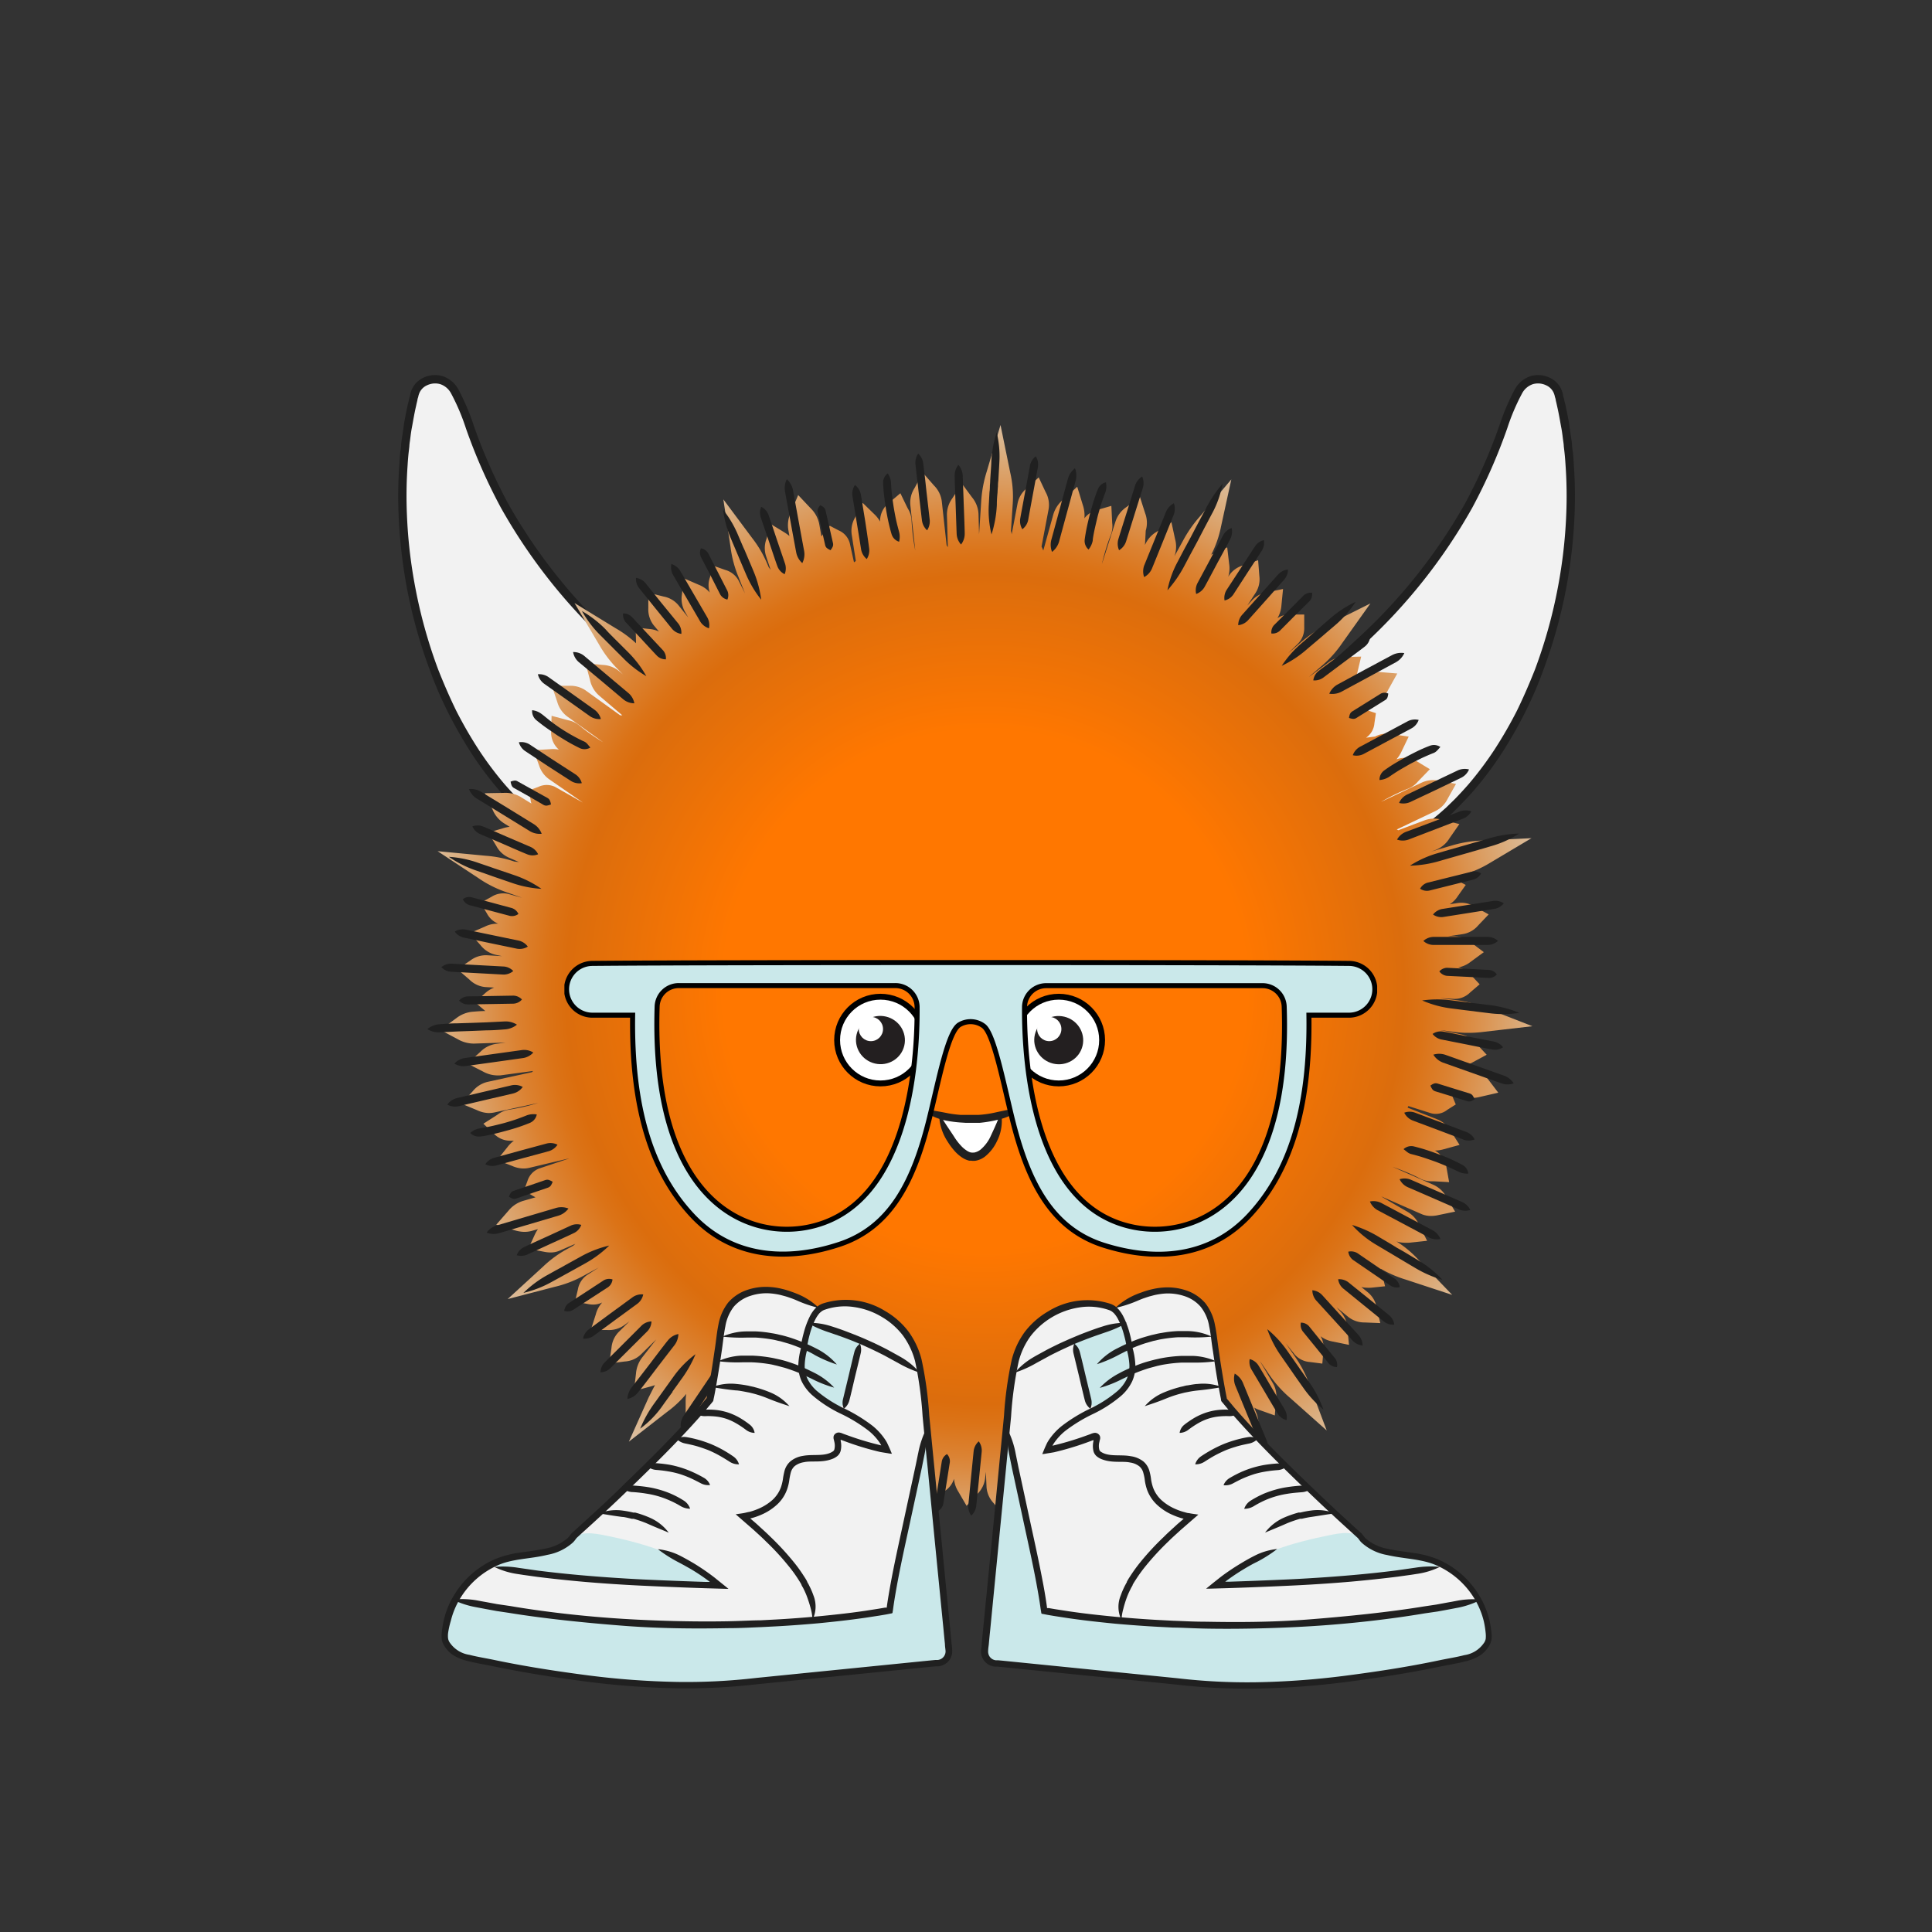 <svg xmlns="http://www.w3.org/2000/svg" xmlns:xlink="http://www.w3.org/1999/xlink" viewBox="0 0 300 300"><rect x="0" y="0" width="300" height="300" fill="#333333" stroke="none"/><defs><style>.cls-1{fill:url(#New_Gradient_Swatch_19);}.cls-2{fill:#202020;}.cls-3,.cls-4{fill:#fff;}.cls-4,.cls-6{stroke:#000;stroke-miterlimit:10;}.cls-4{stroke-width:0.76px;}.cls-5{fill:#231f20;}.cls-6,.cls-8{fill:#cae8ea;}.cls-6{stroke-width:0.65px;}.cls-7{fill:#f2f2f2;}</style><radialGradient id="New_Gradient_Swatch_19" cx="47.14" cy="42.3" r="102.7" gradientTransform="translate(39.92 46.18) scale(0.99 0.98)" gradientUnits="userSpaceOnUse"><stop offset="0.4" stop-color="#f70"/><stop offset="0.64" stop-color="#db6d0d"/><stop offset="0.67" stop-color="#db7317"/><stop offset="0.72" stop-color="#db8232"/><stop offset="0.78" stop-color="#db9b5e"/><stop offset="0.84" stop-color="#dbb388"/><stop offset="0.93" stop-color="#dbcec3"/></radialGradient><symbol id="Fuzzballs_horn_1" data-name="Fuzzballs_horn_1" viewBox="0 0 44.28 75.06"><path class="cls-7" d="M44.28,51.12C11.6,26.26,12.66,5,8,1.35A3.46,3.46,0,0,0,2.62,3C-4,29,6.59,63.28,27.5,75.06"/><path class="cls-2" d="M44.28,51.12a19.86,19.86,0,0,0-3.41-3.56L40,46.8l-.65-.54-.42-.35-.55-.48-1.12-1c-.76-.66-1.51-1.37-2.29-2.09A87.7,87.7,0,0,1,17.61,20.6,87.26,87.26,0,0,1,12.08,8.05,36.13,36.13,0,0,0,9.59,2.22,4.46,4.46,0,0,0,7.08.16,4.3,4.3,0,0,0,4,.43,3.73,3.73,0,0,0,2.08,2.52a3.19,3.19,0,0,0-.17.61c0,.18-.09.36-.13.54-.08.36-.16.71-.24,1C1.24,6.05,1,7.23.87,8.19S.62,9.92.54,10.43s-.08.79-.08.79,0,.28-.09.79S.24,13.29.18,14.27a70.25,70.25,0,0,0-.12,8.17A82,82,0,0,0,1.4,34.15a80.49,80.49,0,0,0,3.78,13.4C6,49.82,7,52.06,8.11,54.26a71.67,71.67,0,0,0,3.64,6.33A55.83,55.83,0,0,0,16,66.28c.75.88,1.53,1.71,2.32,2.52L19.52,70c.19.2.41.38.61.56l.52.45c1,.93,1.93,1.57,2.36,1.93a14.43,14.43,0,0,0,2.24,1.36,21.77,21.77,0,0,0,2.25.8c-.62-.62-1.15-1.12-1.72-1.61a22.32,22.32,0,0,0-2-1.61c-.41-.35-1.31-1-2.28-1.87l-.5-.44c-.2-.18-.41-.35-.59-.54l-1.16-1.13c-.76-.78-1.52-1.6-2.26-2.45a56,56,0,0,1-4.15-5.55,68.8,68.8,0,0,1-3.57-6.2c-1.05-2.16-2-4.35-2.88-6.58A79.73,79.73,0,0,1,2.71,33.9,79.06,79.06,0,0,1,1.39,22.38a70.31,70.31,0,0,1,.11-8c.06-1,.13-1.7.19-2.21s.09-.78.09-.78,0-.26.08-.77S2,9.35,2.18,8.41s.36-2.1.66-3.41c.07-.33.15-.67.23-1,0-.17.08-.35.13-.53A2.93,2.93,0,0,1,3.33,3,2.37,2.37,0,0,1,4.6,1.63a3,3,0,0,1,2.11-.19A3.06,3.06,0,0,1,8.46,2.93a34.16,34.16,0,0,1,2.37,5.58,88.25,88.25,0,0,0,5.61,12.73A88.74,88.74,0,0,0,34,43.34c.78.73,1.54,1.45,2.32,2.11l1.13,1,.55.48.43.36.65.54.94.77A16.54,16.54,0,0,0,44.28,51.12Z"/></symbol><symbol id="Fuzzballs_body_1" data-name="Fuzzballs_body_1" viewBox="0 0 171.59 170.84"><path class="cls-1" d="M162.32,99.66l-.86-.31a5.33,5.33,0,0,0,.9-.41l2.13-1.15L162.83,96a4,4,0,0,0-2.25-1.36l-3.67-.75-.21,0,2.63.34c.61.08,1.15.13,1.64.15a19.05,19.05,0,0,0,3.16-.16l7.46-.86-7-2.74A18,18,0,0,0,160,89.34L157.25,89l2.23.12a3.42,3.42,0,0,0,2.44-1l1.48-1.27-1.34-1.43a3.53,3.53,0,0,0-2-1.19,4.29,4.29,0,0,0,1.94-.87l2.05-1.5-2-1.51a4,4,0,0,0-2.57-.95h-1l2.34-.35a3.94,3.94,0,0,0,2.34-1.33L164.8,76l-2.14-1.18a3.9,3.9,0,0,0-2.66-.59l-1.25.19A4,4,0,0,0,160,73.17l1.24-1.75-1.9-1-.23-.11,1.45-.41A16.84,16.84,0,0,0,165,68l6.45-3.84-7.5.37a18.51,18.51,0,0,0-4.71.72l-3.4,1,.76-.28a4.36,4.36,0,0,0,2.1-1.77l1.55-2.23-2.63-.65a4.33,4.33,0,0,0-2.77.07l-4.09,1.54a1.24,1.24,0,0,0-.23-.12l6-2.86a4.2,4.2,0,0,0,1.92-1.94l1.28-2.28-2.58-.47a4.24,4.24,0,0,0-2.74.27l-6.33,3c.58-.34,1.08-.6,1.08-.6s.65-.35,1.37-.69,1.36-.61,1.67-.73a3.81,3.81,0,0,0,1.62-1.15l1.85-1.91-2-1.21a3.56,3.56,0,0,0-3.11-.34l-.06,0a5.12,5.12,0,0,0,.78-1.22l1.1-2.29-2.51-.37a4.06,4.06,0,0,0-2.71.36l-1.4.18a3,3,0,0,0,1.3-2.26l.23-1.55-1.49-.5c-.12,0-.27-.09-.44-.13l1.91-1a4.57,4.57,0,0,0,1.93-2l1.41-2.53-2.88-.24a4.72,4.72,0,0,0-2.79.48l-.8.43a5.36,5.36,0,0,0,.3-.94l.56-2.35-2.42.05a4,4,0,0,0-2.52.75l-3,2.23-.17.12,2-1.72a18,18,0,0,0,3.2-3.58l4.35-6.11-6.71,3.35a18,18,0,0,0-4,2.62l-2.07,1.77,1.59-1.56a3.43,3.43,0,0,0,.91-2.46l0-2-2,0A3.56,3.56,0,0,0,132,30a4.44,4.44,0,0,0,.62-2l.25-2.53-2.48.51A4.09,4.09,0,0,0,128,27.29l-.69.76,1.31-2a3.93,3.93,0,0,0,.57-2.62L129,21l-2.31.8a3.91,3.91,0,0,0-2.21,1.58l-.12.18a4.41,4.41,0,0,0,.14-2L124.2,19l-2.32,1.06-.16.08a16.5,16.5,0,0,0,1.52-4.37l1.6-7.32L120,14.16a19.7,19.7,0,0,0-2.71,3.89L116,20.39a4.35,4.35,0,0,0,.11-2.65l-.57-2.64-2.27,1.47a4.37,4.37,0,0,0-1.84,2.07l.12-2.23a4.2,4.2,0,0,0-.1-2.73l-.8-2.5-2.1,1.57a4.26,4.26,0,0,0-1.68,2.19l-2.13,6.66c.15-.66.3-1.2.3-1.2s.19-.71.43-1.47c.11-.34.3-.94.6-1.72a3.74,3.74,0,0,0,.27-2l-.13-2.65-2.28.66a3.49,3.49,0,0,0-1.9,1.27,5.14,5.14,0,0,0-.26-2.09l-.86-2.81-2.18,2A4.67,4.67,0,0,0,97.17,14l-1.53,5.5c-.06-.16-.13-.31-.19-.45l-.08-.17,1.09-5.76A4.05,4.05,0,0,0,96,10.41L94.93,8.14l-1.86,1.7a4,4,0,0,0-1.42,2.33L90.73,17c0-.18-.07-.37-.11-.56l.28-4.25a16.59,16.59,0,0,0-.4-4.83L89,0,86.87,7.2A19.29,19.29,0,0,0,86,11.88L85.67,17l-.09-3.19a4.36,4.36,0,0,0-1-2.57L83,9.1l-1.47,2.27A4.3,4.3,0,0,0,80.68,14l.14,5a2.59,2.59,0,0,0-.19-.33l-.75-6.81a4.2,4.2,0,0,0-1.2-2.45l-1.75-2L75.65,9.8A4.18,4.18,0,0,0,75,12.48l.76,7c-.13-.66-.22-1.21-.22-1.21s-.11-.73-.2-1.52-.13-1.57-.15-1.82a3.8,3.8,0,0,0-.55-1.9c-.05-.08-.09-.17-.14-.26L73.45,10.6l-1.81,1.53A3.55,3.55,0,0,0,70.3,15V15a4.79,4.79,0,0,0-.9-1.15L67.6,12.1l-1.17,2.25A4.06,4.06,0,0,0,65.89,17l.64,4.12c-.09.07-.19.13-.28.21l-.65-2.95a3,3,0,0,0-1.71-2l-1.4-.73-1,1.25a5,5,0,0,0-.3.41l-.33-1.88A4.64,4.64,0,0,0,59.58,13l-2-2.12-1.12,2.67a4.58,4.58,0,0,0-.4,2.79l.16.9a6.79,6.79,0,0,0-.81-.58l-2.06-1.26-.7,2.32a4,4,0,0,0-.06,2.63l.71,2.13L53,22.08l-.16-.38a17.68,17.68,0,0,0-2.41-4.15l-4.47-6,1.12,7.42a17.79,17.79,0,0,0,1.24,4.65l1,2.52-1-2a3.36,3.36,0,0,0-2.06-1.63l-1.84-.65-.56,1.87a3.44,3.44,0,0,0,0,2.29,4.39,4.39,0,0,0-1.72-1.21l-2.32-1-.29,2.52A4.07,4.07,0,0,0,40,29l.51.89L39,28a3.93,3.93,0,0,0-2.32-1.36l-2.37-.6,0,2.44a4,4,0,0,0,.82,2.6l.84,1a4.25,4.25,0,0,0-1.5-.4l-2.13-.23.06,2.14c0,.09,0,.19,0,.3a17.58,17.58,0,0,0-3.15-2.32l-6.4-3.92,3.82,6.46A17.92,17.92,0,0,0,29.65,38l.71.72-.54-.46a4.33,4.33,0,0,0-2.56-1L24.56,37l.7,2.62a4.41,4.41,0,0,0,1.4,2.39l3.61,3.07-.33,0-5.36-3.86A4.2,4.2,0,0,0,22,40.5H19.33L20.17,43a4.27,4.27,0,0,0,1.56,2.27l5.57,4c-.53-.32-.94-.59-.94-.59s-.61-.4-1.26-.86-1.19-.9-1.45-1.11a3.78,3.78,0,0,0-1.79-.86l-2.57-.69-.07,2.36a3.55,3.55,0,0,0,1.2,2.89l0,0A4.78,4.78,0,0,0,19,50.35l-2.54.14.89,2.38A4.14,4.14,0,0,0,19,55.07s5.39,3.72,5.14,3.56l-4.3-2.43a3,3,0,0,0-2.61,0l-1.47.55.28,1.54c0,.13.06.31.12.5l-1.62-1a4.68,4.68,0,0,0-2.73-.66l-2.89.05,1.24,2.62A4.56,4.56,0,0,0,12,61.91l.78.49a5.53,5.53,0,0,0-1,.21l-2.32.69,1.25,2.07a4,4,0,0,0,1.92,1.8l1.6.7-.72-.08a17.8,17.8,0,0,0-4.45-.9l-7.47-.71,6.26,4.13a17.69,17.69,0,0,0,4.28,2.19l2.58.91-2.15-.59a3.38,3.38,0,0,0-2.59.44l-1.71.94,1,1.67A3.44,3.44,0,0,0,11,77.44a4.29,4.29,0,0,0-2.08.46l-2.31,1,1.67,1.9a4.14,4.14,0,0,0,2.32,1.47l1,.21-2.36-.14h0a4,4,0,0,0-2.56.81l-2,1.37,1.85,1.6A4,4,0,0,0,9,87.28l1.38.08A4.34,4.34,0,0,0,9,88.21L7.4,89.64,9,91a.1.1,0,0,0,.05,0c-.83,0-1.58.08-1.87.1a4.8,4.8,0,0,0-2.67,1L2,93.93l2.69,1.43A5,5,0,0,0,7,96.05a3.38,3.38,0,0,0,.45,0l4.72-.15-1.5.2a4.29,4.29,0,0,0-2.45,1.25l-2,1.81,2.41,1.23a4.62,4.62,0,0,0,2,.6,4.6,4.6,0,0,0,.73,0l5.06-.68-.19.19L9.36,102a4.19,4.19,0,0,0-2.31,1.45l-1.76,1.94,2.41,1a4.62,4.62,0,0,0,1.71.45,4.15,4.15,0,0,0,1-.09l6.83-1.48-1.18.34s-.71.19-1.49.36-1.54.3-1.79.34a3.83,3.83,0,0,0-1.84.75,2.5,2.5,0,0,1-.24.16l-2,1.28,1.72,1.64a3.49,3.49,0,0,0,2.37,1,5.66,5.66,0,0,0,.58,0h.06a5,5,0,0,0-1,1l-1.6,2,2.37.93a4.47,4.47,0,0,0,1.57.38,4,4,0,0,0,1.15-.12s6.52-1.56,6.09-1.43l-4.69,1.57a3,3,0,0,0-1.77,1.91L15,118.86l1.34.82.45.25-1.84.53A4.65,4.65,0,0,0,12.6,122l-1.9,2.18,2.77.84a5.85,5.85,0,0,0,1.43.27,4.25,4.25,0,0,0,1.39-.17l.88-.25a5.85,5.85,0,0,0-.49.86l-1,2.19,2.38.45a5.65,5.65,0,0,0,.92.12,3.6,3.6,0,0,0,1.7-.34l2.3-1-.34.3-.68.37A17.56,17.56,0,0,0,18,130.66l-5.53,5.07,7.26-1.89a17.6,17.6,0,0,0,4.49-1.71l2.41-1.31L24.79,132a3.41,3.41,0,0,0-1.41,2.21l-.45,1.91,1.92.36a4.54,4.54,0,0,0,.77.1,3.17,3.17,0,0,0,1.53-.32,4.37,4.37,0,0,0-1,1.86l-.77,2.41,2.53,0a4.09,4.09,0,0,0,2.64-.73l.83-.61-1.68,1.66a4,4,0,0,0-1.11,2.46l-.35,2.42,2.42-.31a3.92,3.92,0,0,0,2.5-1.09L35.54,142l-2.14,2.74a4.67,4.67,0,0,0-1,2.52L32.08,150l2.7-.73.57-.18c-.33.59-.62,1.2-1,1.94l-3.06,6.84,5.92-4.61a16.65,16.65,0,0,0,3-2.81,5.91,5.91,0,0,0-.1,1.17v2.7l2.53-1a4.26,4.26,0,0,0,2.23-1.64l-.58,2.16a4.17,4.17,0,0,0-.47,2.69l.26,2.61,2.38-1.1a4.17,4.17,0,0,0,2.1-1.79l3.47-6.07c-.29.61-.54,1.11-.54,1.11s-.34.65-.73,1.35c-.25.45-.58,1-.94,1.55a3.76,3.76,0,0,0-.67,1.87c0,.09,0,.19-.05.29l-.38,2.34,2.36-.17a3.56,3.56,0,0,0,2.75-1.51l0,0a5.31,5.31,0,0,0,.06,1.45l.41,2.51,2.27-1.14a4.12,4.12,0,0,0,2-1.85l1-1a3,3,0,0,0,.23,2.6l.7,1.41,1.51-.45a3.93,3.93,0,0,0,1.19-.56l-.38.89-.07.17a4.06,4.06,0,0,0-.2,2.64l.49,2.45L65.36,165a4,4,0,0,0,2-1.93c.08-.17.21-.46.36-.81l.83,1.41,1.59-.89.06,0a4.41,4.41,0,0,0,.21,2.74l1,2.68,2.08-1.93a4.6,4.6,0,0,0,1.5-2.27l0-.11c.12-.41.39-1.33.67-2.16l1.25-3.67a38.9,38.9,0,0,1,.11,4.48,3.37,3.37,0,0,0,.71,2.53l1.11,1.61,1.55-1.18a3.47,3.47,0,0,0,1.39-1.87,4.39,4.39,0,0,0,.67,2l1.28,2.2L85.39,166a4.07,4.07,0,0,0,1.22-2.45l.11-1,.11,2.37a4,4,0,0,0,1.07,2.46l1.57,1.88,1.4-2a3.9,3.9,0,0,0,.85-2.58l-.06-1.38a4.38,4.38,0,0,0,1,1.25l1.58,1.43,1.21-1.76a3.6,3.6,0,0,0,.76-2.56l0-.25c.2.78.37,1.56.43,1.87A4.79,4.79,0,0,0,98,165.62l2,2.1,1.1-2.67a6,6,0,0,0,.37-1.15l.41.38,2,1.81,1-2.52a4.37,4.37,0,0,0,.28-2.77l-1-4,.19-.13,2,6.05a4.21,4.21,0,0,0,1.69,2.14l2.11,1.55.78-2.5a4.3,4.3,0,0,0,.07-2.76l-2.19-6.64c.26.62.46,1.14.46,1.15s.26.68.52,1.44.45,1.5.52,1.74a3.69,3.69,0,0,0,.94,1.75l.19.22,1.48,1.85,1.45-1.87a3.54,3.54,0,0,0,.72-3l0-.06a5.21,5.21,0,0,0,1.12.92l2.14,1.38.67-2.45a4.08,4.08,0,0,0,0-2.74l-1.71-4.5.23-.15,1.48,3.25a3,3,0,0,0,2.08,1.56l1.51.42.68-1.42a4.73,4.73,0,0,0,.2-.47l.72,1.78a4.62,4.62,0,0,0,1.81,2.12l2.37,1.67.54-2.84a4.69,4.69,0,0,0-.19-2.82l-.34-.85a5.06,5.06,0,0,0,.91.4l2.28.81.2-2.42a3.94,3.94,0,0,0-.49-2.58l-1.9-3.23-.1-.19,1.5,2.19a18,18,0,0,0,3.23,3.56l5.62,5-2.64-7a17.46,17.46,0,0,0-2.17-4.29l-1.55-2.25,1.39,1.74a3.42,3.42,0,0,0,2.35,1.17l1.94.25.17-2a3.59,3.59,0,0,0-.44-2.25,4.25,4.25,0,0,0,1.93.83l2.48.51-.24-2.52a4.15,4.15,0,0,0-1-2.55l-.69-.76,1.83,1.5a4,4,0,0,0,2.51.85h0l2.45.1-.55-2.39a4,4,0,0,0-1.35-2.36l-1.05-.86a3.23,3.23,0,0,0,.74.11,5.6,5.6,0,0,0,.83,0l2.12-.22-.5-2.07A4.73,4.73,0,0,0,148,131a18.84,18.84,0,0,0,4,1.73l7.14,2.35-5.21-5.42a16.6,16.6,0,0,0-3.44-2.88,3.9,3.9,0,0,0,1.06.19,6.27,6.27,0,0,0,1,0l2.69-.29L154,124.2a4.43,4.43,0,0,0-1.87-2.06s-4-2.3-4-2.35l6.17,2.71a3.61,3.61,0,0,0,1.38.32,5.25,5.25,0,0,0,1.34-.14l2.57-.53-1.34-2.25a4.31,4.31,0,0,0-2-1.9l-6.41-2.82,1.17.43s.68.26,1.41.58c.48.2,1.09.49,1.65.78a3.78,3.78,0,0,0,1.93.47h.29l2.37.13-.42-2.33a3.6,3.6,0,0,0-1.78-2.57l-.07,0a5,5,0,0,0,1.44-.21l2.45-.67-1.36-2.14a4.21,4.21,0,0,0-2.06-1.81L152.21,106a2.56,2.56,0,0,0,.11-.24l3.48,1.1a2.82,2.82,0,0,0,2.56-.51l1.33-.84-.6-1.45c-.06-.12-.12-.28-.22-.46l1.8.65a4.31,4.31,0,0,0,1.28.25,5.62,5.62,0,0,0,1.52-.17l2.82-.65-1.75-2.3A4.64,4.64,0,0,0,162.32,99.66Z"/><path class="cls-2" d="M87.6,17a18,18,0,0,0,.83-4.59c0-.32,0-.85.11-1.95,0-.28.06-.94.06-.94s0-.56.06-.87c.08-1.47.14-2.38.16-2.86a15.75,15.75,0,0,0-.42-4.66,18.2,18.2,0,0,0-.83,4.59c0,.48-.08,1.39-.17,2.85,0,.31-.05.87-.05.87s0,.66-.06.94c-.06,1.11-.09,1.64-.11,2A15.68,15.68,0,0,0,87.6,17Z"/><path class="cls-2" d="M82.45,6.19a2.74,2.74,0,0,0-.57,1.69c0,.76.15,4.52.15,4.52s.13,3.76.16,4.52a2.64,2.64,0,0,0,.68,1.64,2.7,2.7,0,0,0,.57-1.69c0-.75-.15-4.51-.15-4.51s-.13-3.77-.16-4.52A2.69,2.69,0,0,0,82.45,6.19Z"/><path class="cls-2" d="M76.22,4.44a2.55,2.55,0,0,0-.43,1.68c.08.72.5,4.35.5,4.35s.42,3.62.51,4.35a2.55,2.55,0,0,0,.8,1.54A2.52,2.52,0,0,0,78,14.68c-.08-.73-.5-4.35-.5-4.35S77.12,6.7,77,6A2.51,2.51,0,0,0,76.22,4.44Z"/><path class="cls-2" d="M71.48,7.52A1.78,1.78,0,0,0,70.77,9c0,.35.07,1.36.19,2.28s.25,1.74.25,1.74.13.83.32,1.73.45,1.89.56,2.22a1.75,1.75,0,0,0,1.16,1.16,3,3,0,0,0,0-1.53c-.08-.31-.34-1.23-.52-2.11s-.31-1.67-.31-1.67-.13-.81-.24-1.69S72,9.27,72,9A2.85,2.85,0,0,0,71.48,7.52Z"/><path class="cls-2" d="M66.4,9.32A2.45,2.45,0,0,0,66,11c.12.7.68,4.18.68,4.18s.57,3.49.68,4.19a2.51,2.51,0,0,0,.87,1.45,2.45,2.45,0,0,0,.37-1.65C68.52,18.44,68,15,68,15s-.57-3.49-.68-4.19A2.41,2.41,0,0,0,66.4,9.32Z"/><path class="cls-2" d="M61,12.45c-.32.42-.48.69-.4,1.08l.59,2.56s.48,2.13.58,2.56.36.56.83.8c.31-.41.47-.68.39-1.08s-.58-2.56-.58-2.56l-.59-2.56C61.73,12.86,61.46,12.69,61,12.45Z"/><path class="cls-2" d="M34,39a17,17,0,0,0-2.82-3.71l-1.39-1.39-.06-.06,0,0c-.84-.83-1.75-1.74-2-2.05A17.33,17.33,0,0,0,24,28.89a17,17,0,0,0,2.82,3.72c.31.3,1.21,1.22,2,2l0,0,.06.07,1.39,1.38A16.7,16.7,0,0,0,34,39Z"/><path class="cls-2" d="M22.63,35.26a2.65,2.65,0,0,0,.87,1.55L27,39.72l3.46,2.91a2.7,2.7,0,0,0,1.68.59,2.7,2.7,0,0,0-.87-1.55l-3.46-2.91-3.46-2.91A2.64,2.64,0,0,0,22.63,35.26Z"/><path class="cls-2" d="M17.16,38.71a2.55,2.55,0,0,0,.95,1.45l3.57,2.53,3.58,2.54a2.56,2.56,0,0,0,1.68.43,2.57,2.57,0,0,0-1-1.45l-3.57-2.54-3.57-2.53A2.52,2.52,0,0,0,17.16,38.71Z"/><path class="cls-2" d="M16.27,44.29a1.82,1.82,0,0,0,.62,1.52c.26.22,1.06.86,1.82,1.38s1.46,1,1.46,1,.71.45,1.5.92,1.71.93,2,1.07a1.74,1.74,0,0,0,1.64-.09c-.42-.48-.58-.81-1.11-1-.28-.13-1.14-.56-1.91-1s-1.46-.89-1.46-.89-.68-.44-1.42-1S18,45.05,17.7,44.85A2.86,2.86,0,0,0,16.27,44.29Z"/><path class="cls-2" d="M30.39,29.26a1.86,1.86,0,0,0,.43,1.39l2.43,2.6s2,2.17,2.43,2.61a1.89,1.89,0,0,0,1.36.53A1.84,1.84,0,0,0,36.6,35L34.17,32.4l-2.43-2.61A1.88,1.88,0,0,0,30.39,29.26Z"/><path class="cls-2" d="M32.4,23.74a2.21,2.21,0,0,0,.46,1.56c.42.54,2.56,3.18,2.56,3.18L38,31.66a2.31,2.31,0,0,0,1.44.78A2.31,2.31,0,0,0,39,30.88L36.4,27.7l-2.56-3.18A2.36,2.36,0,0,0,32.4,23.74Z"/><path class="cls-2" d="M37.89,21.59a2.41,2.41,0,0,0,.25,1.66c.35.62,2.13,3.66,2.13,3.66l2.13,3.66a2.44,2.44,0,0,0,1.33,1,2.44,2.44,0,0,0-.25-1.67l-2.13-3.66-2.13-3.66A2.47,2.47,0,0,0,37.89,21.59Z"/><path class="cls-2" d="M42.48,19.15a1.65,1.65,0,0,0,0,1.36L44,23.42l1.48,2.91a1.67,1.67,0,0,0,1.11.78,1.73,1.73,0,0,0,0-1.36l-1.49-2.91-1.49-2.91A1.65,1.65,0,0,0,42.48,19.15Z"/><path class="cls-2" d="M45.91,13.14a17,17,0,0,0,1.23,4.5c.12.31.33.79.76,1.81l.23.55s.14.32.21.5c.57,1.35.93,2.19,1.12,2.63a16.94,16.94,0,0,0,2.38,4,17.14,17.14,0,0,0-1.23-4.51c-.18-.44-.54-1.28-1.11-2.63-.08-.18-.21-.5-.21-.5L49.06,19l-.77-1.8A16.75,16.75,0,0,0,45.91,13.14Z"/><path class="cls-2" d="M55.48,23.17a2.36,2.36,0,0,0,.07-1.61l-1.3-3.82s-1.06-3.2-1.3-3.84a2.22,2.22,0,0,0-1.11-1.19,2.37,2.37,0,0,0-.08,1.61l1.3,3.82s1.06,3.2,1.31,3.84A2.22,2.22,0,0,0,55.48,23.17Z"/><path class="cls-2" d="M14.21,49.27a2.42,2.42,0,0,0,1,1.38L18.76,53l3.56,2.29a2.44,2.44,0,0,0,1.66.33,2.38,2.38,0,0,0-1-1.38l-3.56-2.3L15.87,49.6A2.43,2.43,0,0,0,14.21,49.27Z"/><path class="cls-2" d="M12.92,55.38c.1.52.2.82.54,1l2.29,1.28L18.05,59c.35.19.66.11,1.15-.08-.1-.51-.2-.81-.54-1l-2.29-1.27-2.3-1.28C13.72,55.12,13.41,55.2,12.92,55.38Z"/><path class="cls-2" d="M58.22,21.45a3,3,0,0,0,.29-1.87c-.15-.79-.88-4.76-.88-4.76s-.73-4-.87-4.76a3.07,3.07,0,0,0-.94-1.64,3,3,0,0,0-.29,1.87c.14.8.87,4.76.87,4.76s.73,4,.88,4.76A2.94,2.94,0,0,0,58.22,21.45Z"/><path class="cls-2" d="M13.91,93.12a3.26,3.26,0,0,0-1.92-.5l-2.84.14-2.22.08-2.23.07c-1.17,0-2.44.12-2.87.15A3.24,3.24,0,0,0,0,93.81a3.3,3.3,0,0,0,1.91.5l2.84-.14L7,94.09,9.2,94c1.17,0,2.45-.12,2.87-.15A3.3,3.3,0,0,0,13.91,93.12Z"/><path class="cls-2" d="M4.2,99.16a2.64,2.64,0,0,0,1.74.39l4.47-.62,4.48-.63a2.7,2.7,0,0,0,1.56-.85,2.64,2.64,0,0,0-1.74-.39l-4.47.62-4.48.63A2.7,2.7,0,0,0,4.2,99.16Z"/><path class="cls-2" d="M3.1,105.54a2.6,2.6,0,0,0,1.72.25l4.27-1,4.28-1a2.59,2.59,0,0,0,1.44-1,2.51,2.51,0,0,0-1.71-.26l-4.28,1-4.28,1A2.56,2.56,0,0,0,3.1,105.54Z"/><path class="cls-2" d="M6.66,109.93a1.79,1.79,0,0,0,1.54.55c.34,0,1.35-.21,2.24-.42s1.71-.44,1.71-.44.81-.21,1.69-.49,1.83-.65,2.15-.79a1.78,1.78,0,0,0,1-1.28,3.08,3.08,0,0,0-1.53.13c-.29.12-1.18.47-2,.74s-1.63.49-1.63.49-.79.21-1.66.41-1.82.36-2.13.41A2.92,2.92,0,0,0,6.66,109.93Z"/><path class="cls-2" d="M4.93,89.38a1.88,1.88,0,0,0,1.33.6l3.56-.06,3.56-.06a1.88,1.88,0,0,0,1.31-.65,1.9,1.9,0,0,0-1.33-.6l-3.56.06-3.57.06A1.88,1.88,0,0,0,4.93,89.38Z"/><path class="cls-2" d="M2.18,84.19a2.25,2.25,0,0,0,1.46.71l4.08.22,4.08.22a2.32,2.32,0,0,0,1.54-.55,2.24,2.24,0,0,0-1.46-.7L7.8,83.87l-4.08-.22A2.31,2.31,0,0,0,2.18,84.19Z"/><path class="cls-2" d="M4.25,78.67a2.42,2.42,0,0,0,1.41.93l4.14.87,4.15.86A2.38,2.38,0,0,0,15.6,81a2.4,2.4,0,0,0-1.4-.93l-4.14-.86-4.15-.86A2.4,2.4,0,0,0,4.25,78.67Z"/><path class="cls-2" d="M5.51,73.63a1.68,1.68,0,0,0,1,.92l3.15.84,3.16.84a1.66,1.66,0,0,0,1.32-.3,1.69,1.69,0,0,0-1-.91L10,74.17l-3.16-.84A1.64,1.64,0,0,0,5.51,73.63Z"/><path class="cls-2" d="M3.34,67.06a17.12,17.12,0,0,0,4.17,2.1l1.85.64.56.2.51.18,2.71.93a17,17,0,0,0,4.58.92,17,17,0,0,0-4.17-2.11L10.85,69l-.52-.17-.56-.2L7.92,68A16.69,16.69,0,0,0,3.34,67.06Z"/><path class="cls-2" d="M17.2,66.66a2.38,2.38,0,0,0-1.15-1.13l-3.71-1.59s-3.09-1.36-3.72-1.6a2.19,2.19,0,0,0-1.63,0A2.34,2.34,0,0,0,8.14,63.5l3.7,1.59s3.09,1.36,3.73,1.6A2.19,2.19,0,0,0,17.2,66.66Z"/><path class="cls-2" d="M9,114.79a2.42,2.42,0,0,0,1.68.2l4.09-1.12,4.1-1.11a2.44,2.44,0,0,0,1.34-1,2.44,2.44,0,0,0-1.67-.19l-4.1,1.11-4.09,1.12A2.41,2.41,0,0,0,9,114.79Z"/><path class="cls-2" d="M12.66,119.84c.45.27.74.4,1.12.28l2.48-.85,2.49-.85c.37-.14.52-.41.71-.9-.45-.27-.73-.4-1.12-.28l-2.48.85-2.49.84C13,119.07,12.85,119.35,12.66,119.84Z"/><path class="cls-2" d="M17.75,63.48A2.94,2.94,0,0,0,16.56,62l-4.12-2.54L8.31,56.94a3,3,0,0,0-1.85-.4A3,3,0,0,0,7.66,58l4.12,2.53,4.12,2.53A3,3,0,0,0,17.75,63.48Z"/><path class="cls-2" d="M41.64,144.29a15.5,15.5,0,0,0-3.3,3.32l-1.15,1.6-.1.14-.05.07-1.7,2.37a18.81,18.81,0,0,0-2.29,4.06,15.28,15.28,0,0,0,3.3-3.32c.25-.36,1-1.41,1.72-2.38l0-.08a1,1,0,0,0,.1-.13c.65-.89.95-1.32,1.14-1.59A18.81,18.81,0,0,0,41.64,144.29Z"/><path class="cls-2" d="M39.35,155.62a2.71,2.71,0,0,0,1.46-1l2.53-3.75,2.53-3.74a2.68,2.68,0,0,0,.41-1.74,2.73,2.73,0,0,0-1.45,1l-2.53,3.75-2.53,3.74A2.75,2.75,0,0,0,39.35,155.62Z"/><path class="cls-2" d="M43.36,160.7a2.59,2.59,0,0,0,1.34-1.11l2.15-3.81L49,152a2.59,2.59,0,0,0,.25-1.72,2.58,2.58,0,0,0-1.34,1.1l-2.15,3.82L43.61,159A2.59,2.59,0,0,0,43.36,160.7Z"/><path class="cls-2" d="M49,161a1.8,1.8,0,0,0,1.45-.77c.19-.29.74-1.15,1.18-1.95s.82-1.56.82-1.56.38-.75.76-1.59.75-1.79.86-2.12a1.76,1.76,0,0,0-.27-1.62c-.43.46-.74.66-.92,1.21-.11.3-.44,1.2-.82,2s-.73,1.55-.73,1.55-.37.72-.8,1.5-1,1.6-1.12,1.86A2.94,2.94,0,0,0,49,161Z"/><path class="cls-2" d="M31.07,151.23a2.71,2.71,0,0,0,1.59-.94c.52-.6,2.87-3.72,2.87-3.72s2.36-3.07,2.84-3.68a3,3,0,0,0,.61-1.73,2.74,2.74,0,0,0-1.59.94c-.51.6-2.86,3.72-2.86,3.72l-2.85,3.69A3,3,0,0,0,31.07,151.23Z"/><path class="cls-2" d="M26.88,147.1a2.25,2.25,0,0,0,1.51-.62l2.89-2.88,2.89-2.88a2.31,2.31,0,0,0,.63-1.52,2.35,2.35,0,0,0-1.51.62c-.48.49-2.89,2.89-2.89,2.89l-2.89,2.88A2.3,2.3,0,0,0,26.88,147.1Z"/><path class="cls-2" d="M24.17,141.87a2.47,2.47,0,0,0,1.63-.42l3.41-2.51,3.42-2.5a2.39,2.39,0,0,0,.89-1.43,2.4,2.4,0,0,0-1.63.42l-3.42,2.5-3.41,2.51A2.39,2.39,0,0,0,24.17,141.87Z"/><path class="cls-2" d="M21.26,137.56a1.67,1.67,0,0,0,1.35-.14l2.74-1.78,2.74-1.78a1.67,1.67,0,0,0,.66-1.18,1.67,1.67,0,0,0-1.35.13l-2.74,1.79-2.74,1.78A1.67,1.67,0,0,0,21.26,137.56Z"/><path class="cls-2" d="M14.92,134.77a17.08,17.08,0,0,0,4.36-1.69l1.71-.94.52-.29.48-.26,2.5-1.39a17.4,17.4,0,0,0,3.75-2.78,16.81,16.81,0,0,0-4.36,1.68l-2.5,1.38-.47.27-.52.28c-1,.54-1.43.8-1.72.95A17.11,17.11,0,0,0,14.92,134.77Z"/><path class="cls-2" d="M23.9,124.21a2.32,2.32,0,0,0-1.61.1L18.63,126s-3.07,1.38-3.68,1.7a2.16,2.16,0,0,0-1.07,1.22,2.38,2.38,0,0,0,1.61-.09l3.66-1.69s3.07-1.39,3.68-1.7A2.21,2.21,0,0,0,23.9,124.21Z"/><path class="cls-2" d="M54.17,162.52a2.42,2.42,0,0,0,1.27-1.12l1.91-3.78,1.91-3.79a2.42,2.42,0,0,0,.15-1.68,2.48,2.48,0,0,0-1.27,1.11c-.31.64-1.91,3.79-1.91,3.79l-1.91,3.79A2.47,2.47,0,0,0,54.17,162.52Z"/><path class="cls-2" d="M60.39,163.16c.5-.15.79-.27,1-.64l1-2.41,1-2.42a1.28,1.28,0,0,0-.2-1.13c-.5.15-.79.28-1,.64s-1,2.41-1,2.41l-1,2.42C60,162.4,60.15,162.7,60.39,163.16Z"/><path class="cls-2" d="M21.91,121.67a3,3,0,0,0-1.89-.1l-4.65,1.37-4.64,1.37a3,3,0,0,0-1.53,1.1,3,3,0,0,0,1.89.1l4.64-1.37,4.64-1.37A3,3,0,0,0,21.91,121.67Z"/><path class="cls-2" d="M97.38,156.1a2.8,2.8,0,0,0-.22,1.89c.1.4.42,1.59.79,2.64l.68,2s.32.94.61,2,.55,2.21.63,2.6a3.12,3.12,0,0,0,1,1.62,2.92,2.92,0,0,0,.27-1.88c-.07-.4-.34-1.6-.65-2.68s-.63-2-.63-2-.32-1-.68-2-.66-2.17-.76-2.55A3.11,3.11,0,0,0,97.38,156.1Z"/><path class="cls-2" d="M104.83,167.27a2.67,2.67,0,0,0,.21-1.77c-.18-.74-1.09-4.39-1.09-4.39s-.91-3.65-1.09-4.39a2.66,2.66,0,0,0-1-1.46,2.66,2.66,0,0,0-.2,1.77l1.08,4.38,1.09,4.39A2.77,2.77,0,0,0,104.83,167.27Z"/><path class="cls-2" d="M111.29,167.69a2.58,2.58,0,0,0,.08-1.73c-.24-.7-1.4-4.16-1.4-4.16l-1.4-4.15a2.53,2.53,0,0,0-1.11-1.33,2.58,2.58,0,0,0-.08,1.73c.24.69,1.4,4.15,1.4,4.15s1.17,3.46,1.4,4.16A2.56,2.56,0,0,0,111.29,167.69Z"/><path class="cls-2" d="M115.28,163.69a1.73,1.73,0,0,0,.39-1.59,21.93,21.93,0,0,0-.65-2.19c-.3-.87-.61-1.65-.61-1.65s-.3-.78-.67-1.62-.84-1.76-1-2.06a1.76,1.76,0,0,0-1.38-.89,3,3,0,0,0,.29,1.5c.15.28.59,1.13,1,1.95s.65,1.58.65,1.58.3.76.59,1.6.55,1.78.63,2.08A2.92,2.92,0,0,0,115.28,163.69Z"/><path class="cls-2" d="M95,167.56a1.87,1.87,0,0,0,.46-1.38c-.07-.6-.43-3.54-.43-3.54s-.36-2.94-.43-3.54a1.9,1.9,0,0,0-.79-1.23,1.89,1.89,0,0,0-.46,1.39c.07.59.44,3.53.44,3.53s.36,3,.43,3.54A1.92,1.92,0,0,0,95,167.56Z"/><path class="cls-2" d="M90.16,170.84a2.31,2.31,0,0,0,.55-1.53c0-.69-.21-4.08-.21-4.08s-.17-3.4-.21-4.08a2.29,2.29,0,0,0-.7-1.48A2.31,2.31,0,0,0,89,161.2c0,.69.21,4.08.21,4.08s.17,3.4.21,4.08A2.29,2.29,0,0,0,90.16,170.84Z"/><path class="cls-2" d="M84.45,169.35a2.4,2.4,0,0,0,.78-1.49l.43-4.21.42-4.22a2.4,2.4,0,0,0-.46-1.61,2.41,2.41,0,0,0-.79,1.49l-.42,4.21L84,167.73A2.48,2.48,0,0,0,84.45,169.35Z"/><path class="cls-2" d="M79.31,168.63a1.66,1.66,0,0,0,.8-1.1c.09-.54.51-3.22.51-3.22s.42-2.69.51-3.23a1.61,1.61,0,0,0-.44-1.28,1.67,1.67,0,0,0-.8,1.09c-.09.54-.51,3.23-.51,3.23s-.42,2.69-.51,3.23A1.62,1.62,0,0,0,79.31,168.63Z"/><path class="cls-2" d="M71.74,169.63a3.06,3.06,0,0,0,1-1.53c.11-.38.42-1.5.76-2.52l.65-2s.32-.94.66-2,.68-2.19.77-2.58a2.72,2.72,0,0,0-.17-1.86,3,3,0,0,0-1,1.53c-.11.38-.43,1.5-.76,2.52l-.66,2s-.31.94-.66,2-.67,2.19-.77,2.58A2.78,2.78,0,0,0,71.74,169.63Z"/><path class="cls-2" d="M71.15,157.74c-.49.27-.76.46-.91.89s-1,2.86-1,2.86-.87,2.4-1,2.91a1.45,1.45,0,0,0,.29,1.26c.49-.27.76-.46.91-.89s1-2.86,1-2.86.87-2.4,1-2.91A1.44,1.44,0,0,0,71.15,157.74Z"/><path class="cls-2" d="M119.88,160.87a2.37,2.37,0,0,0,0-1.68l-1.54-4s-1.28-3.29-1.53-4a2.45,2.45,0,0,0-1.15-1.23,2.4,2.4,0,0,0,0,1.69l1.54,4s1.27,3.3,1.53,4A2.45,2.45,0,0,0,119.88,160.87Z"/><path class="cls-2" d="M124.52,156.69c.22-.48.32-.78.16-1.15l-1.11-2.38s-.91-2-1.1-2.38-.47-.48-1-.61a1.25,1.25,0,0,0-.17,1.14l1.11,2.38s.91,2,1.1,2.38S124,156.55,124.52,156.69Z"/><path class="cls-2" d="M67.93,157.52a2.31,2.31,0,0,0-1.22,1.14c-.14.32-.56,1.29-.91,2.19l-.65,1.71s-.32.8-.66,1.69-.75,1.83-.88,2.14a2.39,2.39,0,0,0-.07,1.65,2.26,2.26,0,0,0,1.21-1.14c.15-.32.57-1.29.91-2.19s.66-1.71.66-1.71l.65-1.69c.35-.88.76-1.83.89-2.14A2.45,2.45,0,0,0,67.93,157.52Z"/><path class="cls-2" d="M143.58,124.22a16,16,0,0,0,3.63,3l1.68,1,1.05.62.95.57,2.46,1.46a18,18,0,0,0,4.27,1.87,16.31,16.31,0,0,0-3.63-2.95l-2.45-1.47-1-.56-1-.62-1.69-1A18.1,18.1,0,0,0,143.58,124.22Z"/><path class="cls-2" d="M157.31,126.4a2.72,2.72,0,0,0-1.18-1.34l-4-2.12-4-2.13a2.69,2.69,0,0,0-1.77-.23,2.72,2.72,0,0,0,1.18,1.34l4,2.12,4,2.13A2.69,2.69,0,0,0,157.31,126.4Z"/><path class="cls-2" d="M161.94,121.89a2.49,2.49,0,0,0-1.24-1.22l-4-1.74-4-1.74a2.56,2.56,0,0,0-1.73-.07,2.56,2.56,0,0,0,1.23,1.22l4,1.74,4,1.74A2.56,2.56,0,0,0,161.94,121.89Z"/><path class="cls-2" d="M161.64,116.24a1.77,1.77,0,0,0-.92-1.35c-.3-.17-1.21-.62-2.06-1s-1.64-.65-1.64-.65-.78-.3-1.65-.59-1.87-.55-2.2-.63a1.77,1.77,0,0,0-1.59.43c.51.38.74.68,1.31.79.3.08,1.23.32,2.08.61s1.61.56,1.61.56.76.29,1.58.64,1.69.78,2,.92A2.88,2.88,0,0,0,161.64,116.24Z"/><path class="cls-2" d="M151,133.88a1.91,1.91,0,0,0-.72-1.27l-2.92-2-2.92-2a1.93,1.93,0,0,0-1.44-.24,1.91,1.91,0,0,0,.72,1.27l2.92,2,2.92,2A1.84,1.84,0,0,0,151,133.88Z"/><path class="cls-2" d="M150.14,139.7a2.27,2.27,0,0,0-.77-1.44l-3.17-2.57L143,133.11a2.34,2.34,0,0,0-1.57-.46,2.25,2.25,0,0,0,.77,1.43l3.17,2.58,3.17,2.57A2.36,2.36,0,0,0,150.14,139.7Z"/><path class="cls-2" d="M145.22,142.94a2.44,2.44,0,0,0-.59-1.58l-2.85-3.13-2.84-3.13a2.39,2.39,0,0,0-1.52-.74,2.44,2.44,0,0,0,.59,1.58l2.85,3.13s2.37,2.61,2.84,3.14A2.46,2.46,0,0,0,145.22,142.94Z"/><path class="cls-2" d="M141.24,146.29A1.71,1.71,0,0,0,141,145l-2.06-2.53-2.05-2.54a1.68,1.68,0,0,0-1.25-.54,1.71,1.71,0,0,0,.28,1.34l2.06,2.53,2.05,2.54A1.73,1.73,0,0,0,141.24,146.29Z"/><path class="cls-2" d="M139.13,152.88a16.81,16.81,0,0,0-2.14-4.16c-.18-.27-.49-.7-1.12-1.61l-.34-.48-.31-.45-1.64-2.34a17.05,17.05,0,0,0-3.16-3.44,16.81,16.81,0,0,0,2.14,4.16l1.63,2.34.31.45.34.49,1.13,1.6A17.05,17.05,0,0,0,139.13,152.88Z"/><path class="cls-2" d="M127.69,145.05a2.37,2.37,0,0,0,.26,1.59l2.06,3.47s1.7,2.91,2.08,3.48a2.13,2.13,0,0,0,1.33.93,2.39,2.39,0,0,0-.26-1.59l-2.07-3.46s-1.7-2.91-2.07-3.48A2.24,2.24,0,0,0,127.69,145.05Z"/><path class="cls-2" d="M162.62,110.94a2.37,2.37,0,0,0-1.24-1.14l-4-1.51-4-1.5a2.4,2.4,0,0,0-1.69,0A2.49,2.49,0,0,0,153,108l4,1.5,4,1.51A2.43,2.43,0,0,0,162.62,110.94Z"/><path class="cls-2" d="M162.61,104.7c-.2-.49-.35-.76-.74-.89l-2.5-.77-2.51-.78c-.39-.11-.67,0-1.11.32.2.48.36.75.74.88l2.51.77,2.5.78C161.89,105.12,162.17,105,162.61,104.7Z"/><path class="cls-2" d="M125.37,147.3a2.91,2.91,0,0,0,.1,1.89l1.84,4.48,1.85,4.47a3,3,0,0,0,1.26,1.41,3,3,0,0,0-.1-1.89l-1.85-4.47-1.84-4.48A3.08,3.08,0,0,0,125.37,147.3Z"/><path class="cls-2" d="M152.58,68.43a17.56,17.56,0,0,0,4.61-.73l1.88-.54,1.79-.51,1.64-.47,2.75-.8a15.91,15.91,0,0,0,4.26-1.93,18,18,0,0,0-4.61.73l-2.74.79-1.64.47-1.8.51-1.88.55A16.23,16.23,0,0,0,152.58,68.43Z"/><path class="cls-2" d="M162.12,60a2.71,2.71,0,0,0-1.78,0l-4.22,1.62L151.9,63.2a2.72,2.72,0,0,0-1.33,1.18,2.65,2.65,0,0,0,1.78,0l4.22-1.62,4.22-1.62A2.59,2.59,0,0,0,162.12,60Z"/><path class="cls-2" d="M161.75,53.49a2.62,2.62,0,0,0-1.73.14l-4,1.9-3.95,1.89a2.53,2.53,0,0,0-1.18,1.27,2.62,2.62,0,0,0,1.73-.14l4-1.89,3.95-1.9A2.53,2.53,0,0,0,161.75,53.49Z"/><path class="cls-2" d="M157.3,50a1.77,1.77,0,0,0-1.63-.19,22.14,22.14,0,0,0-2.09.91c-.83.41-1.57.81-1.57.81s-.73.4-1.53.87a22.19,22.19,0,0,0-1.91,1.25,1.76,1.76,0,0,0-.72,1.48,3.23,3.23,0,0,0,1.46-.47c.26-.18,1.05-.73,1.82-1.18s1.48-.85,1.48-.85.72-.38,1.52-.77,1.69-.76,2-.88C156.67,50.8,156.85,50.48,157.3,50Z"/><path class="cls-2" d="M163.62,69.64a1.88,1.88,0,0,0-1.43-.28l-3.46.86-3.46.86a1.94,1.94,0,0,0-1.12.93,1.88,1.88,0,0,0,1.43.29l3.45-.86,3.46-.87A1.89,1.89,0,0,0,163.62,69.64Z"/><path class="cls-2" d="M167.14,74.28a2.31,2.31,0,0,0-1.59-.38l-4,.63-4,.63a2.33,2.33,0,0,0-1.39.86,2.28,2.28,0,0,0,1.58.38l4-.63,4-.64A2.27,2.27,0,0,0,167.14,74.28Z"/><path class="cls-2" d="M166.25,80.11a2.46,2.46,0,0,0-1.56-.62l-4.24,0-4.23,0a2.42,2.42,0,0,0-1.56.63,2.35,2.35,0,0,0,1.56.62l4.24,0h4.23A2.43,2.43,0,0,0,166.25,80.11Z"/><path class="cls-2" d="M166.07,85.31a1.69,1.69,0,0,0-1.17-.69l-3.26-.17-3.27-.16a1.63,1.63,0,0,0-1.23.56,1.71,1.71,0,0,0,1.18.69l3.26.16,3.26.17A1.62,1.62,0,0,0,166.07,85.31Z"/><path class="cls-2" d="M169.56,91.29a17,17,0,0,0-4.52-1.2l-1.94-.24-.59-.07-.54-.07-2.84-.35a16.77,16.77,0,0,0-4.66,0A16.44,16.44,0,0,0,159,90.6l2.84.36.54.06.58.08,1.95.24A16.85,16.85,0,0,0,169.56,91.29Z"/><path class="cls-2" d="M156.09,94.56a2.33,2.33,0,0,0,1.36.86l4,.79s3.31.68,4,.78a2.19,2.19,0,0,0,1.59-.36,2.36,2.36,0,0,0-1.36-.87l-4-.78s-3.3-.69-4-.79A2.19,2.19,0,0,0,156.09,94.56Z"/><path class="cls-2" d="M153.93,45.8a2.44,2.44,0,0,0-1.67.19l-3.74,2-3.74,2a2.43,2.43,0,0,0-1.08,1.29,2.41,2.41,0,0,0,1.68-.19l3.73-2,3.74-2A2.39,2.39,0,0,0,153.93,45.8Z"/><path class="cls-2" d="M149.21,41.71a1.29,1.29,0,0,0-1.15,0l-2.23,1.39-2.23,1.39c-.33.22-.41.52-.49,1,.5.16.81.23,1.16,0l2.22-1.38,2.23-1.39C149.06,42.54,149.14,42.23,149.21,41.71Z"/><path class="cls-2" d="M156.21,97.78A3,3,0,0,0,157.68,99l4.56,1.62,4.56,1.62a2.91,2.91,0,0,0,1.89,0,3,3,0,0,0-1.47-1.19l-4.56-1.62-4.56-1.62A3,3,0,0,0,156.21,97.78Z"/><path class="cls-2" d="M114.92,25.67a18.93,18.93,0,0,0,2.65-3.84l.91-1.72c.34-.62,1.13-2.1,1.13-2.1l1-1.92c.69-1.3,1.11-2.11,1.34-2.53a15.64,15.64,0,0,0,1.53-4.42A18.51,18.51,0,0,0,120.88,13l-1.35,2.52-1,1.92-1.13,2.09-.91,1.74A15.37,15.37,0,0,0,114.92,25.67Z"/><path class="cls-2" d="M115.92,12.15a2.69,2.69,0,0,0-1.21,1.31L113,17.65l-1.7,4.19a2.71,2.71,0,0,0,0,1.78,2.69,2.69,0,0,0,1.21-1.31c.29-.7,1.7-4.19,1.7-4.19l1.69-4.19A2.65,2.65,0,0,0,115.92,12.15Z"/><path class="cls-2" d="M111,8a2.64,2.64,0,0,0-1.09,1.36c-.21.7-1.3,4.18-1.3,4.18s-1.1,3.48-1.31,4.18a2.52,2.52,0,0,0,.11,1.73,2.51,2.51,0,0,0,1.08-1.35l1.31-4.19,1.31-4.18A2.59,2.59,0,0,0,111,8Z"/><path class="cls-2" d="M105.37,8.9A1.74,1.74,0,0,0,104.11,10c-.13.31-.49,1.27-.75,2.15s-.48,1.69-.48,1.69-.21.81-.41,1.71-.36,1.91-.4,2.26a1.76,1.76,0,0,0,.6,1.53,3.17,3.17,0,0,0,.65-1.38c0-.32.18-1.26.38-2.14s.39-1.66.39-1.66.21-.79.47-1.64.6-1.76.72-2.05A3,3,0,0,0,105.37,8.9Z"/><path class="cls-2" d="M124.89,16a2.45,2.45,0,0,0-1.3,1.08l-2,3.74-2,3.73a2.44,2.44,0,0,0-.21,1.69,2.45,2.45,0,0,0,1.3-1.08c.35-.62,2-3.74,2-3.74s1.7-3.11,2-3.73A2.49,2.49,0,0,0,124.89,16Z"/><path class="cls-2" d="M129.89,17.88a2.27,2.27,0,0,0-1.34.92c-.38.57-2.23,3.42-2.23,3.42l-2.23,3.42a2.33,2.33,0,0,0-.3,1.61,2.24,2.24,0,0,0,1.35-.91l2.22-3.43,2.23-3.42A2.27,2.27,0,0,0,129.89,17.88Z"/><path class="cls-2" d="M133.64,22.44a2.43,2.43,0,0,0-1.51.75l-2.82,3.16-2.82,3.16a2.43,2.43,0,0,0-.58,1.58,2.43,2.43,0,0,0,1.51-.75l2.82-3.16L133.06,24A2.43,2.43,0,0,0,133.64,22.44Z"/><path class="cls-2" d="M137.38,26.05a1.68,1.68,0,0,0-1.3.41l-2.31,2.32-2.31,2.31a1.66,1.66,0,0,0-.4,1.29,1.69,1.69,0,0,0,1.3-.41l2.3-2.32L137,27.34A1.63,1.63,0,0,0,137.38,26.05Z"/><path class="cls-2" d="M144.15,27.46A16.9,16.9,0,0,0,140.24,30l-1.48,1.28-.44.39-.42.35-2.16,1.88a17,17,0,0,0-3.08,3.5,16.64,16.64,0,0,0,3.9-2.56L138.73,33l.41-.35.45-.39L141.07,31A16.75,16.75,0,0,0,144.15,27.46Z"/><path class="cls-2" d="M137.57,39.66a2.32,2.32,0,0,0,1.55-.43l3.23-2.42s2.72-2,3.25-2.43a2.16,2.16,0,0,0,.79-1.42,2.37,2.37,0,0,0-1.56.43l-3.22,2.41s-2.72,2-3.25,2.43A2.2,2.2,0,0,0,137.57,39.66Z"/><path class="cls-2" d="M100.56,6.72a3.12,3.12,0,0,0-1.08,1.59c-.22.79-1.29,4.74-1.29,4.74s-1.08,4-1.29,4.75A3.05,3.05,0,0,0,97,19.71a3.08,3.08,0,0,0,1.09-1.59c.21-.79,1.29-4.75,1.29-4.75s1.08-3.95,1.29-4.74A3.05,3.05,0,0,0,100.56,6.72Z"/><path class="cls-2" d="M94.48,4.87a2.38,2.38,0,0,0-.9,1.4c-.12.69-.76,4.14-.76,4.14s-.64,3.44-.76,4.13a2.44,2.44,0,0,0,.33,1.65,2.4,2.4,0,0,0,.9-1.41c.12-.69.76-4.13.76-4.13s.64-3.44.76-4.14A2.42,2.42,0,0,0,94.48,4.87Z"/><path class="cls-2" d="M140.05,41.73a3.09,3.09,0,0,0,1.87-.3l4.25-2.3,4.26-2.31a3,3,0,0,0,1.27-1.4,3.08,3.08,0,0,0-1.87.3L145.57,38l-4.25,2.31A2.93,2.93,0,0,0,140.05,41.73Z"/></symbol><symbol id="Fuzzballs_face_7" data-name="Fuzzballs_face_7" viewBox="0 0 105.17 38.38"><path class="cls-3" d="M48.69,20c.49,2,2.22,5.45,4.14,5.45s3.6-3.47,3.64-5.83a6.26,6.26,0,0,1-3.76.94A23,23,0,0,1,48.69,20Z"/><circle class="cls-4" cx="40.9" cy="10.36" r="5.61"/><ellipse class="cls-5" cx="40.9" cy="10.36" rx="3.12" ry="3.17" transform="translate(21.45 47.8) rotate(-76.77)"/><circle class="cls-3" cx="39.66" cy="8.93" r="1.57"/><circle class="cls-4" cx="63.97" cy="10.36" r="5.61"/><ellipse class="cls-5" cx="63.97" cy="10.36" rx="3.12" ry="3.17" transform="translate(39.24 70.27) rotate(-76.77)"/><circle class="cls-3" cx="62.74" cy="8.93" r="1.57"/><path class="cls-3" d="M48.69,20.06c.49,2,2.22,5.46,4.14,5.46s3.6-3.47,3.64-5.83a6.26,6.26,0,0,1-3.76.94A22.34,22.34,0,0,1,48.69,20.06Z"/><path class="cls-2" d="M46.11,19.23a7.36,7.36,0,0,0,3.44,1.58,15.14,15.14,0,0,0,1.61.21l.8.05h1l.76,0A16.13,16.13,0,0,0,56,20.69,7.37,7.37,0,0,0,59.4,19c-1.3.26-2.14.4-3.6.72a13.51,13.51,0,0,1-2.19.32l-.72,0c-.23,0-.41,0-.41,0H52l-.76,0c-.85-.07-1.26-.15-1.51-.19C48.26,19.55,47.42,19.44,46.11,19.23Z"/><path class="cls-2" d="M48.49,19.83a6.59,6.59,0,0,0,1.08,3.64,8.83,8.83,0,0,0,1,1.33,5,5,0,0,0,1,.83,2.88,2.88,0,0,0,.83.34l.24,0a1.94,1.94,0,0,0,.58,0,2.76,2.76,0,0,0,1.21-.54,5.52,5.52,0,0,0,1.55-2,5.6,5.6,0,0,0,.59-2,5.4,5.4,0,0,0-.1-1.82,13.88,13.88,0,0,1-.61,1.64c-.22.51-.45,1-.77,1.69a5,5,0,0,1-1.26,1.61,2,2,0,0,1-.77.36,2.7,2.7,0,0,1-.45,0,1.72,1.72,0,0,1-.52-.23,3.76,3.76,0,0,1-.78-.66,7.36,7.36,0,0,1-.89-1.17C49.65,21.67,49.15,21,48.49,19.83Z"/><path class="cls-6" d="M101.54.44C93.41.36,74.08.33,53.46.33H53.2C32.58.33,11.77.36,3.63.44a3.35,3.35,0,0,0,0,6.7H8.83C8.65,19.25,11.31,27.42,16.49,33s12.24,6,18.86,3.87c6.95-2.18,9.92-8.39,11.91-16.52,1.25-5.11,2.41-11.22,3.9-12a2.81,2.81,0,0,1,3.14.23c1.28,1.1,2.45,7.06,3.61,11.82,2,8.13,5,14.34,11.92,16.52C76.44,39,83.5,38.6,88.68,33s7.84-13.76,7.66-25.86h5.18a3.35,3.35,0,0,0,0-6.7ZM31.31,34.61C23.21,36.1,11.21,30.79,12,6a2.8,2.8,0,0,1,2.81-2.69h28A2.81,2.81,0,0,1,45.64,6.1C45.69,13.31,44.54,32.16,31.31,34.61Zm42.55,0C60.63,32.16,59.49,13.31,59.54,6.1a2.8,2.8,0,0,1,2.81-2.78h28A2.8,2.8,0,0,1,93.14,6C94,30.79,82,36.1,73.86,34.61Z"/></symbol></defs><g id="FUZZBALLS_1"><use width="44.28" height="75.06" transform="translate(61.84 58.25) scale(0.97)" xlink:href="#Fuzzballs_horn_1"/><use width="44.28" height="75.06" transform="matrix(-0.97, 0, 0, 0.97, 244.55, 58.25)" xlink:href="#Fuzzballs_horn_1"/><use width="171.59" height="170.84" transform="translate(66.36 65.99)" xlink:href="#Fuzzballs_body_1"/><path class="cls-7" d="M127.16,203.1a21.5,21.5,0,0,0-7.15-2.7c-2.54-.3-5.38.5-6.83,2.62a10.2,10.2,0,0,0-1.37,4.52c-.77,5.9-1.59,9.79-1.59,9.79-6.47,8-21.09,21.13-21.09,21.13-1.9,3-6.81,2.65-10.22,3.5a13.25,13.25,0,0,0-9.73,11.28,2.65,2.65,0,0,0,.55,2.5c.89,1.21,2.49,1.63,4,1.95,2.24.48,4.49.93,6.74,1.32,11.45,2,23.28,3.42,34.85,2.26l30.39-3a1.85,1.85,0,0,0,1.65-2L143.49,217c-.31-3.12-.65-6.37-2.28-9.05a12.16,12.16,0,0,0-6.46-5,9.06,9.06,0,0,0-6.58,0,5.34,5.34,0,0,0-3.26,5.36"/><path class="cls-8" d="M144.15,223.26c-1.25.54-6.36,27.19-6.36,27.19a271.43,271.43,0,0,1-27.91,2.18,238.55,238.55,0,0,1-26.21-1.78l-13-2.49a13.43,13.43,0,0,0-1.53,4.8,3.47,3.47,0,0,0,.15,1.89c.68,1.61,2.32,2.17,3.91,2.54,2.08.48,4.18.88,6.29,1.26,11.73,2.11,23.88,3.61,35.75,2.42l30.39-3a1.85,1.85,0,0,0,1.65-2C146.05,243.12,145.43,236.34,144.15,223.26Z"/><path class="cls-8" d="M131.89,207.47c-1.08-.42-5.95-1.82-6.14-1.54a8.87,8.87,0,0,0-1.31,3.55,6.9,6.9,0,0,0,.26,4,10.75,10.75,0,0,0,5.17,4.92c.61.29,1.67-.58,1.78-1.42a45.32,45.32,0,0,1,1.94-7.92,1.23,1.23,0,0,0-.2-1Q132.64,207.77,131.89,207.47Z"/><path class="cls-8" d="M110.65,245.46c-3.8-3.56-9.72-5.6-15.9-6.88-1.5-.31-4.35-1-5.35.12-2.28,2.64-12.34,3.42-12.4,4-.33.88,2.11,1.05,2.2,1,10.29.9,20.41,1.9,29.55,2.14C110,245.85,111.47,246.23,110.65,245.46Z"/><path class="cls-2" d="M70.3,248.38a13.46,13.46,0,0,0,3.55,1.17l.9.17.63.12,1.74.32,1.95.29c5.33.87,11.67,1.53,17.75,2s11.9.45,16.19.37c2.15,0,3.91-.12,5.14-.16l1.92-.1s2.76-.12,7-.5c2.14-.21,4.65-.47,7.38-.87l2.09-.32,1.07-.18.8-.16c.25,0,.17-.24.23-.4l.06-.44c.2-1.44.46-2.91.74-4.4.57-3,1.24-6,1.89-9s1.25-5.77,1.81-8.38c.2-1,.37-1.82.45-2.23a12.75,12.75,0,0,0,.21-3.74,14.43,14.43,0,0,0-1.19,3.54c-.09.41-.25,1.23-.46,2.22-.56,2.61-1.18,5.45-1.81,8.38s-1.32,6-1.89,9c-.28,1.5-.55,3-.75,4.45,0,.13,0,.1,0,.1h0l-.27,0-1.05.18-2.06.32c-2.71.4-5.21.65-7.33.86-4.25.39-7,.51-7,.51l-1.91.1c-1.22,0-3,.11-5.11.15-4.27.08-10.06,0-16.11-.37s-12.35-1.09-17.65-2l-2-.29-1.73-.32-.62-.11-.9-.17A13.68,13.68,0,0,0,70.3,248.38Z"/><path class="cls-2" d="M76.76,243.31a12,12,0,0,0,3.58,1.1l.91.14,2.15.3c2.19.28,4.77.55,7.24.77,4.94.43,9.44.62,9.44.62s4.51.22,9.45.38l3.14.09h.44l-.35-.29-.72-.58-.71-.57L111,245l-.3-.23a35.32,35.32,0,0,0-2.94-2c-.89-.53-1.64-.93-2-1.12a9.81,9.81,0,0,0-3.6-1.09,21.71,21.71,0,0,0,3.14,2c.37.19,1.09.58,2,1.1a31.81,31.81,0,0,1,2.86,1.92l.07.06H110l-.46,0c-4.95-.16-9.44-.37-9.44-.37s-4.49-.2-9.4-.63c-2.46-.21-5-.48-7.2-.76l-3-.43A14.81,14.81,0,0,0,76.76,243.31Z"/><path class="cls-2" d="M127.16,203.1A10.55,10.55,0,0,0,124,201c-.2-.08-.5-.21-.87-.34l-.62-.22-.38-.12q-.41-.12-.81-.21a10.44,10.44,0,0,0-1.69-.26,9,9,0,0,0-3.49.41,6.75,6.75,0,0,0-3.07,2,7.88,7.88,0,0,0-1.51,3.41c-.25,1.21-.35,2.4-.53,3.59s-.35,2.4-.55,3.62-.42,2.44-.66,3.66l-.09.46c0,.11,0,.06,0,.07l-.1.12-.6.72c-.4.49-.82,1-1.24,1.44-3.37,3.8-7.1,7.49-10.92,11.17C95,232.39,93,234.23,91,236.05l-1.49,1.36-.77.7-.33.43a2.42,2.42,0,0,1-.31.33,7.12,7.12,0,0,1-3.38,1.58c-1.28.29-2.62.44-4,.64a15.14,15.14,0,0,0-4,1.08,13.86,13.86,0,0,0-6.18,5.47,13,13,0,0,0-1.6,3.82,14.58,14.58,0,0,0-.34,2,5.17,5.17,0,0,0,0,1.12,2.62,2.62,0,0,0,.47,1.1,4.4,4.4,0,0,0,1.59,1.5,7.92,7.92,0,0,0,2,.75c1.31.33,2.57.53,3.85.79,5.07,1.06,10.06,1.82,14.87,2.44a129.24,129.24,0,0,0,13.87,1,96.65,96.65,0,0,0,12.29-.63l24.7-2.48,2.49-.25.64-.06.35,0a1.89,1.89,0,0,0,.45-.09,2.34,2.34,0,0,0,1.51-1.34,2.4,2.4,0,0,0,.17-1.14c0-.32-.06-.64-.09-1-.07-.67-.14-1.39-.21-2.15-.6-6.06-1.44-14.72-2.46-25.12-.26-2.6-.52-5.31-.8-8.12a57.67,57.67,0,0,0-1.2-8.72,12.77,12.77,0,0,0-2-4.27,12.23,12.23,0,0,0-3.62-3.2,11.6,11.6,0,0,0-9.71-1.18,3.18,3.18,0,0,0-.64.32,3.29,3.29,0,0,0-.56.48,5.45,5.45,0,0,0-.77,1.12,13,13,0,0,0-.93,2.42c-.11.41-.22.82-.31,1.24l-.13.63,0,.32h0l0,.08,0,.16a11.6,11.6,0,0,0-.45,2.59,5.9,5.9,0,0,0,.5,2.7,7.05,7.05,0,0,0,1.66,2.18,19.76,19.76,0,0,0,4.4,2.86,23.83,23.83,0,0,1,4.33,2.64,8.62,8.62,0,0,1,1.68,1.79,4.71,4.71,0,0,1,.3.5h0a45.28,45.28,0,0,1-5-1.48l-.61-.22-.31-.11a2.2,2.2,0,0,0-.5-.17.84.84,0,0,0-.95.48,1,1,0,0,0,0,.58l.1.43a2.45,2.45,0,0,1,0,1.07.52.52,0,0,1-.17.3,2,2,0,0,1-.44.26c-1.22.56-2.83.21-4.29.49a4,4,0,0,0-1.94.85,3,3,0,0,0-.9,1.44,10.94,10.94,0,0,0-.27,1.39,7.26,7.26,0,0,1-.3,1.2,5,5,0,0,1-1.36,2,7.9,7.9,0,0,1-2.11,1.32,10.59,10.59,0,0,1-1.19.43l-.31.08c-.11,0-.41.09-.61.13-.43.1-1,.15-1.44.23l2.77,2.41c.64.59,1.29,1.16,1.89,1.77a39.1,39.1,0,0,1,3.46,3.74,21.35,21.35,0,0,1,1.48,2c.21.33.47.73.61,1l0,.05.12.23a2.91,2.91,0,0,1,.23.42,11.44,11.44,0,0,1,.55,1.28c.25.69.41,1.23.55,1.76a8.39,8.39,0,0,1,.27,1.71,4.65,4.65,0,0,0,.13-3.8,10.8,10.8,0,0,0-.6-1.4,4.08,4.08,0,0,0-.24-.46l-.13-.23,0-.06c-.06-.09-.19-.35-.3-.51l-.35-.54a22.24,22.24,0,0,0-1.53-2.08,42.48,42.48,0,0,0-3.54-3.82c-.62-.62-1.28-1.2-1.93-1.8-.32-.3-.66-.58-1-.87l-.13-.11-.06-.05h0s0,0,.05,0l.33-.09a10.8,10.8,0,0,0,1.31-.47,8.61,8.61,0,0,0,2.39-1.51,5.84,5.84,0,0,0,1.63-2.39,7.17,7.17,0,0,0,.35-1.4,10.29,10.29,0,0,1,.24-1.25,2.06,2.06,0,0,1,.59-1,3.08,3.08,0,0,1,1.46-.62c1.2-.27,2.84.15,4.53-.56a2.79,2.79,0,0,0,.68-.42,1.59,1.59,0,0,0,.49-.8,3.45,3.45,0,0,0,0-1.54l0-.17c0-.07,0,0,0,0h0l1,.37a45.13,45.13,0,0,0,5.08,1.52c.42.08.84.14,1.26.21a3.79,3.79,0,0,0,.61.08l-.24-.58c-.16-.39-.34-.77-.52-1.15a6.5,6.5,0,0,0-.38-.61,9.64,9.64,0,0,0-1.86-2,25.21,25.21,0,0,0-4.51-2.75,19.82,19.82,0,0,1-4.19-2.71,6.15,6.15,0,0,1-1.42-1.86,4.86,4.86,0,0,1-.41-2.24,10.16,10.16,0,0,1,.41-2.36l0-.15,0-.07s0-.11,0-.14l0-.3.12-.6c.08-.4.18-.79.29-1.18a11.5,11.5,0,0,1,.85-2.21,4.77,4.77,0,0,1,.62-.92,3.59,3.59,0,0,1,.38-.32,1.71,1.71,0,0,1,.45-.22,9.45,9.45,0,0,1,4.55-.41,11.5,11.5,0,0,1,4.28,1.52,11.35,11.35,0,0,1,3.33,2.94,11.92,11.92,0,0,1,1.85,3.93,58.53,58.53,0,0,1,1.17,8.55q.4,4.22.8,8.12c1,10.4,1.86,19.06,2.46,25.12.07.76.14,1.47.21,2.15,0,.34.06.66.09,1a1.29,1.29,0,0,1-.1.65,1.33,1.33,0,0,1-.86.77,1.17,1.17,0,0,1-.27.05l-.35,0-.64.06-2.49.25-24.7,2.48a93.55,93.55,0,0,1-12.18.62,125,125,0,0,1-13.76-1c-4.78-.62-9.76-1.37-14.8-2.43-1.25-.26-2.56-.46-3.78-.78a4.47,4.47,0,0,1-3-1.83,1.64,1.64,0,0,1-.31-.7,3.63,3.63,0,0,1,0-.86A13.07,13.07,0,0,1,70,251.7a12.2,12.2,0,0,1,1.48-3.54,12.94,12.94,0,0,1,5.72-5.06c2.36-1.09,5.11-1,7.82-1.67a8,8,0,0,0,3.86-1.84,3,3,0,0,0,.38-.41l.28-.37.72-.66,1.5-1.36q3-2.73,5.87-5.51c3.84-3.7,7.58-7.39,11-11.24.43-.47.85-.95,1.25-1.45l.62-.73.2-.25c.09-.11.09-.34.11-.38l.1-.46c.24-1.24.45-2.48.65-3.7s.39-2.44.56-3.64.29-2.41.52-3.52a6.8,6.8,0,0,1,1.3-3,5.66,5.66,0,0,1,2.61-1.7,7.92,7.92,0,0,1,3.09-.37,11.22,11.22,0,0,1,1.54.24l.75.2.36.11.58.2c.36.13.64.25.83.33A19.46,19.46,0,0,0,127.16,203.1Z"/><path class="cls-2" d="M93,235c1.31.2,2.15.36,3.63.55.24,0,.65.09,1.48.29a.58.58,0,0,0,.14,0l.07,0,.07,0a17.76,17.76,0,0,1,2.07.72c1.36.61,2.16.91,3.38,1.43a7.31,7.31,0,0,0-3-2.35,15.55,15.55,0,0,0-2.21-.77l-.08,0-.07,0-.14,0a15.28,15.28,0,0,0-1.6-.3A7.3,7.3,0,0,0,93,235Z"/><path class="cls-2" d="M96.69,231.12a2.65,2.65,0,0,0,1.46.57c.33,0,1.33.09,2.22.24a13.85,13.85,0,0,1,3.29.92,14.92,14.92,0,0,1,2,1,2.87,2.87,0,0,0,1.5.42,2.35,2.35,0,0,0-1-1.27,14.34,14.34,0,0,0-2.09-1.1,15.49,15.49,0,0,0-1.73-.6,15,15,0,0,0-1.79-.39c-.94-.15-2-.22-2.31-.24A2.51,2.51,0,0,0,96.69,231.12Z"/><path class="cls-2" d="M100.55,227.71a2.37,2.37,0,0,0,1.36.54,20.38,20.38,0,0,1,2,.25,13.86,13.86,0,0,1,1.55.36s.73.22,1.5.55,1.59.77,1.86.91a2.37,2.37,0,0,0,1.44.27,2.17,2.17,0,0,0-1-1.14,19.19,19.19,0,0,0-2-1,15.64,15.64,0,0,0-3.27-1,20.13,20.13,0,0,0-2.17-.25A2.22,2.22,0,0,0,100.55,227.71Z"/><path class="cls-2" d="M105.06,223.44a2.57,2.57,0,0,0,1.33.7c.31.07,1.23.24,2.06.5s1.55.54,1.55.54.72.3,1.48.71,1.56.92,1.82,1.09a2.52,2.52,0,0,0,1.45.4,2.21,2.21,0,0,0-.89-1.23A19.57,19.57,0,0,0,112,225c-.8-.43-1.57-.75-1.57-.75s-.77-.32-1.64-.58a18,18,0,0,0-2.17-.51A2.27,2.27,0,0,0,105.06,223.44Z"/><path class="cls-2" d="M108.15,219.54a2.41,2.41,0,0,0,1.35.36,11.19,11.19,0,0,1,1.93.09,8.28,8.28,0,0,1,1.44.35,8.82,8.82,0,0,1,1.35.62,14.08,14.08,0,0,1,1.63,1.08,2.29,2.29,0,0,0,1.33.46,2,2,0,0,0-.72-1.25,13.51,13.51,0,0,0-1.75-1.18,10.38,10.38,0,0,0-1.51-.68,9.55,9.55,0,0,0-1.62-.4,10.71,10.71,0,0,0-2.13-.09A2,2,0,0,0,108.15,219.54Z"/><path class="cls-2" d="M110.59,215.39c1.31.22,2.16.36,3.65.51.25,0,.67.06,1.51.22l.66.13.6.15a17.58,17.58,0,0,1,2.11.7c1.39.57,2.2.83,3.46,1.25a8,8,0,0,0-3.08-2.18,18.08,18.08,0,0,0-2.24-.75c-.22-.07-.63-.15-.63-.15s-.48-.12-.69-.15c-.9-.16-1.33-.19-1.6-.22A8.08,8.08,0,0,0,110.59,215.39Z"/><path class="cls-2" d="M111.53,211.37a23,23,0,0,0,3.7.17c.25,0,.67,0,1.54,0a22.33,22.33,0,0,1,2.39.23c.41.06.78.13,1,.19l.44.1,1.28.34c.7.22,1.55.52,2.14.77,1.07.45,1.71.78,2.05.94a18.45,18.45,0,0,0,3.46,1.36,10.69,10.69,0,0,0-3-2.26c-.34-.17-1-.51-2.11-1-.62-.26-1.5-.58-2.24-.81s-1.34-.35-1.34-.35l-.46-.1c-.28-.07-.68-.14-1.11-.21a22.1,22.1,0,0,0-2.5-.24c-.91,0-1.34,0-1.61,0A9.62,9.62,0,0,0,111.53,211.37Z"/><path class="cls-2" d="M112.18,207.55a25.6,25.6,0,0,0,3.69.15c.26,0,.67,0,1.53,0a22.35,22.35,0,0,1,2.35.27,9.41,9.41,0,0,1,1,.21l.43.09,1.25.36c.7.22,1.53.54,2.11.79,1.06.46,1.69.8,2,1a20.32,20.32,0,0,0,3.41,1.46,10.35,10.35,0,0,0-2.94-2.35c-.35-.17-1-.53-2.1-1-.61-.26-1.48-.59-2.2-.82s-1.31-.37-1.31-.37l-.45-.1a10.6,10.6,0,0,0-1.1-.22,18.34,18.34,0,0,0-2.46-.28c-.9,0-1.34,0-1.61,0A9.22,9.22,0,0,0,112.18,207.55Z"/><path class="cls-2" d="M125.37,205.41a17.76,17.76,0,0,0,3.4,1.49l1.48.51c.57.2,1.53.55,2.33.88s1.47.62,1.47.62l1.25.57c.69.33,1.53.74,2.12,1.05,1,.55,1.66.91,2,1.09a17.91,17.91,0,0,0,3.4,1.53,11.16,11.16,0,0,0-2.9-2.4c-.33-.19-1-.56-2-1.11-.6-.32-1.45-.74-2.16-1.08l-1.27-.57s-.67-.3-1.5-.63-1.79-.7-2.38-.91c-.84-.3-1.25-.42-1.5-.5A10.9,10.9,0,0,0,125.37,205.41Z"/><path class="cls-2" d="M133.53,208.65a2.29,2.29,0,0,0-.85,1.23c-.17.62-.89,3.7-.89,3.7l-.89,3.69a2.3,2.3,0,0,0,.13,1.48,2.31,2.31,0,0,0,.84-1.24c.18-.61.89-3.7.89-3.7s.75-3.06.89-3.68A2.36,2.36,0,0,0,133.53,208.65Z"/><path class="cls-7" d="M173.18,203.1a21.58,21.58,0,0,1,7.15-2.7c2.55-.3,5.39.5,6.83,2.62a10.35,10.35,0,0,1,1.38,4.52c.77,5.9,1.59,9.79,1.59,9.79,6.46,8,21.08,21.13,21.08,21.13,1.9,3,6.81,2.65,10.22,3.5a13.26,13.26,0,0,1,9.74,11.28,2.65,2.65,0,0,1-.56,2.5c-.89,1.21-2.49,1.63-4,1.95-2.24.48-4.49.93-6.75,1.32-11.45,2-23.28,3.42-34.85,2.26l-30.38-3a1.85,1.85,0,0,1-1.66-2L156.85,217c.31-3.12.66-6.37,2.29-9.05a12.1,12.1,0,0,1,6.45-5,9.06,9.06,0,0,1,6.58,0,5.36,5.36,0,0,1,3.27,5.36"/><path class="cls-8" d="M156.19,223.26c1.25.54,6.37,27.19,6.37,27.19a271,271,0,0,0,27.9,2.18,238.55,238.55,0,0,0,26.21-1.78l13-2.49a13.43,13.43,0,0,1,1.53,4.8,3.29,3.29,0,0,1-.15,1.89c-.67,1.61-2.31,2.17-3.91,2.54-2.08.48-4.18.88-6.28,1.26-11.73,2.11-23.88,3.61-35.76,2.42l-30.38-3a1.85,1.85,0,0,1-1.66-2C154.29,243.12,154.91,236.34,156.19,223.26Z"/><path class="cls-8" d="M168.46,207.47c1.08-.42,5.94-1.82,6.13-1.54a8.87,8.87,0,0,1,1.31,3.55,6.82,6.82,0,0,1-.26,4,10.75,10.75,0,0,1-5.17,4.92c-.61.29-1.66-.58-1.78-1.42a45.29,45.29,0,0,0-1.93-7.92,1.23,1.23,0,0,1,.19-1C167.45,207.86,168,207.67,168.46,207.47Z"/><path class="cls-8" d="M191.6,245.82c9.13-.24,19.25-1.24,29.55-2.14.08,0,2.52-.14,2.2-1-.07-.54-10.13-1.32-12.41-4-1-1.16-3.85-.43-5.34-.12-6.18,1.28-12.11,3.32-15.9,6.88C188.87,246.23,190.35,245.85,191.6,245.82Z"/><path class="cls-2" d="M230,248.38a13.68,13.68,0,0,0-3.73.18l-.89.17-.63.11-1.73.32-1.94.29c-5.31.87-11.61,1.52-17.66,2s-11.84.45-16.11.37c-2.13,0-3.89-.12-5.11-.15l-1.91-.1s-2.75-.12-7-.51c-2.13-.21-4.63-.46-7.33-.86l-2.07-.32-1.05-.18-.26,0h0s0,0,0-.1c-.2-1.47-.46-3-.75-4.45-.57-3-1.24-6-1.89-9s-1.24-5.77-1.81-8.38c-.2-1-.37-1.81-.45-2.22a14,14,0,0,0-1.2-3.54,13.47,13.47,0,0,0,.21,3.74c.08.41.25,1.23.45,2.23.57,2.61,1.18,5.45,1.81,8.38s1.32,6,1.89,9c.28,1.49.55,3,.74,4.4l.07.44c.05.16,0,.44.22.4l.81.16,1.07.18,2.08.32c2.73.4,5.25.66,7.38.87,4.28.38,7.05.5,7.05.5l1.92.1c1.23,0,3,.12,5.14.16,4.29.08,10.1,0,16.19-.37s12.41-1.1,17.74-2l2-.29,1.74-.32.63-.12.89-.17A13.46,13.46,0,0,0,230,248.38Z"/><path class="cls-2" d="M223.58,243.31a14.82,14.82,0,0,0-3.73.11l-3,.43c-2.17.28-4.73.55-7.19.76-4.92.43-9.41.63-9.41.63s-4.49.21-9.43.37l-.47,0h-.1l.07-.06a33.29,33.29,0,0,1,2.86-1.92c.86-.52,1.59-.91,2-1.1a21.17,21.17,0,0,0,3.14-2,9.87,9.87,0,0,0-3.6,1.09c-.38.19-1.13.59-2,1.12a35.41,35.41,0,0,0-3,2l-.3.23-.35.28-.72.57-.71.58-.36.29h.45l3.13-.09c4.95-.16,9.45-.38,9.45-.38s4.5-.19,9.45-.62c2.47-.22,5-.49,7.23-.77l2.16-.3.9-.14A12,12,0,0,0,223.58,243.31Z"/><path class="cls-2" d="M173.18,203.1a19.3,19.3,0,0,0,3.53-1.15c.19-.08.47-.2.82-.33l.59-.2.35-.11.76-.2a11.32,11.32,0,0,1,1.53-.24,8,8,0,0,1,3.1.37,5.63,5.63,0,0,1,2.6,1.7,6.58,6.58,0,0,1,1.3,3c.24,1.11.34,2.32.53,3.52s.35,2.42.55,3.64.42,2.46.66,3.7l.09.46s0,.27.11.38l.21.25.61.73c.41.5.83,1,1.25,1.45,3.41,3.85,7.15,7.54,11,11.24q2.88,2.78,5.87,5.51l1.49,1.36.73.66.28.37a2.46,2.46,0,0,0,.38.41,7.91,7.91,0,0,0,3.86,1.84c2.7.63,5.46.58,7.81,1.67a13,13,0,0,1,5.73,5.06,12.49,12.49,0,0,1,1.48,3.54,14.6,14.6,0,0,1,.3,1.89,4.35,4.35,0,0,1,0,.86,1.67,1.67,0,0,1-.32.7,4.45,4.45,0,0,1-3,1.83c-1.23.32-2.54.52-3.79.78-5,1.06-10,1.81-14.8,2.43a124.86,124.86,0,0,1-13.76,1,93.3,93.3,0,0,1-12.17-.62l-24.71-2.48-2.49-.25-.64-.06-.35,0a1.17,1.17,0,0,1-.27-.05,1.33,1.33,0,0,1-.86-.77,1.41,1.41,0,0,1-.1-.65c0-.32.06-.64.1-1,.06-.68.13-1.39.21-2.15.59-6.06,1.44-14.72,2.46-25.12.25-2.6.52-5.31.79-8.12a57.23,57.23,0,0,1,1.18-8.55,11.53,11.53,0,0,1,1.85-3.93,11.83,11.83,0,0,1,7.61-4.46,9.47,9.47,0,0,1,4.55.41,1.71,1.71,0,0,1,.45.22,2.73,2.73,0,0,1,.37.32,4.36,4.36,0,0,1,.62.92,11.5,11.5,0,0,1,.85,2.21c.11.39.21.78.3,1.18l.12.6.05.3a.39.39,0,0,0,0,.14l0,.07,0,.15a10.74,10.74,0,0,1,.42,2.36,5,5,0,0,1-.41,2.24,6,6,0,0,1-1.43,1.86,19.33,19.33,0,0,1-4.19,2.71,24.79,24.79,0,0,0-4.5,2.75,9.69,9.69,0,0,0-1.87,2,6.5,6.5,0,0,0-.38.61c-.18.38-.35.76-.51,1.15l-.24.58a3.69,3.69,0,0,0,.6-.08c.42-.07.84-.13,1.26-.21a45.3,45.3,0,0,0,5.09-1.52l1-.37h0s0,0,0,0l0,.17a3.45,3.45,0,0,0,0,1.54,1.59,1.59,0,0,0,.49.8,3,3,0,0,0,.68.42c1.69.71,3.33.29,4.53.56a3,3,0,0,1,1.46.62,2,2,0,0,1,.59,1,7.49,7.49,0,0,1,.24,1.25,8,8,0,0,0,.35,1.4,6,6,0,0,0,1.64,2.39,8.47,8.47,0,0,0,2.39,1.51,10.09,10.09,0,0,0,1.3.47l.34.09h0l-.06.05-.12.11c-.33.29-.68.57-1,.87-.65.6-1.31,1.18-1.92,1.8a41.18,41.18,0,0,0-3.55,3.82,24.19,24.19,0,0,0-1.53,2.08l-.35.54c-.1.16-.24.42-.29.51l0,.06-.13.23c-.08.16-.17.31-.24.46a12,12,0,0,0-.59,1.4,4.61,4.61,0,0,0,.13,3.8,7.21,7.21,0,0,1,.27-1.71,16.58,16.58,0,0,1,.54-1.76,12,12,0,0,1,.56-1.28,4.23,4.23,0,0,1,.22-.42l.13-.23,0-.05c.13-.27.4-.67.61-1a23.17,23.17,0,0,1,1.47-2,41.87,41.87,0,0,1,3.46-3.74c.61-.61,1.26-1.18,1.9-1.77l2.77-2.41c-.47-.08-1-.13-1.44-.23-.2,0-.51-.09-.62-.13l-.3-.08a9.34,9.34,0,0,1-1.19-.43,7.75,7.75,0,0,1-2.11-1.32,5,5,0,0,1-1.37-2,7.26,7.26,0,0,1-.3-1.2,8.29,8.29,0,0,0-.27-1.39,3,3,0,0,0-.89-1.44,4.07,4.07,0,0,0-2-.85c-1.46-.28-3.07.07-4.29-.49a2.84,2.84,0,0,1-.44-.26.66.66,0,0,1-.17-.3,2.45,2.45,0,0,1,0-1.07l.1-.43a.88.88,0,0,0,0-.58.83.83,0,0,0-.94-.48,2.31,2.31,0,0,0-.51.17l-.31.11-.61.22a45.78,45.78,0,0,1-5,1.48s0,0,0,0h0a4.91,4.91,0,0,1,.31-.5,8.84,8.84,0,0,1,1.67-1.79,24.18,24.18,0,0,1,4.33-2.64,20.05,20.05,0,0,0,4.41-2.86,7,7,0,0,0,1.65-2.18,5.77,5.77,0,0,0,.5-2.7,11.6,11.6,0,0,0-.45-2.59l0-.16,0-.08h0l-.06-.32-.13-.63c-.08-.42-.19-.83-.3-1.24a13,13,0,0,0-.94-2.42,5.45,5.45,0,0,0-.77-1.12,3.64,3.64,0,0,0-.55-.48,3.53,3.53,0,0,0-.65-.32,11.58,11.58,0,0,0-9.7,1.18,12.39,12.39,0,0,0-3.63,3.2,12.55,12.55,0,0,0-2,4.27,57.73,57.73,0,0,0-1.21,8.72c-.27,2.81-.54,5.52-.79,8.12-1,10.4-1.87,19.06-2.46,25.12-.08.76-.15,1.48-.21,2.15,0,.34-.07.66-.1,1a2.29,2.29,0,0,0,.18,1.14,2.33,2.33,0,0,0,1.5,1.34,2,2,0,0,0,.45.09l.35,0,.64.06,2.49.25,24.71,2.48a96.65,96.65,0,0,0,12.29.63,129.06,129.06,0,0,0,13.86-1c4.82-.62,9.81-1.38,14.88-2.44,1.27-.26,2.54-.46,3.84-.79a8,8,0,0,0,2-.75,4.4,4.4,0,0,0,1.59-1.5,2.91,2.91,0,0,0,.47-1.1,4.57,4.57,0,0,0,0-1.12,14.54,14.54,0,0,0-.33-2,13.52,13.52,0,0,0-1.6-3.82,14,14,0,0,0-6.18-5.47,15.24,15.24,0,0,0-4-1.08c-1.35-.2-2.69-.35-4-.64a7.16,7.16,0,0,1-3.38-1.58,2.35,2.35,0,0,1-.3-.33l-.33-.43-.78-.7-1.49-1.36c-2-1.82-3.93-3.66-5.85-5.5-3.83-3.68-7.56-7.37-10.93-11.17-.42-.48-.84-.95-1.23-1.44l-.61-.72-.09-.12s0,0,0-.07l-.09-.46c-.24-1.22-.45-2.45-.65-3.66s-.38-2.42-.55-3.62-.29-2.38-.54-3.59a7.76,7.76,0,0,0-1.51-3.41,6.78,6.78,0,0,0-3.06-2,9.09,9.09,0,0,0-3.49-.41,10.44,10.44,0,0,0-1.69.26c-.28.06-.54.13-.81.21l-.39.12-.61.22c-.38.13-.68.26-.87.34A10.6,10.6,0,0,0,173.18,203.1Z"/><path class="cls-2" d="M207.3,235a7.29,7.29,0,0,0-3.76-.44,14.8,14.8,0,0,0-1.59.3l-.14,0-.08,0-.07,0a16.29,16.29,0,0,0-2.22.77,7.44,7.44,0,0,0-3,2.35c1.23-.52,2-.82,3.38-1.43a18.1,18.1,0,0,1,2.08-.72l.07,0,.07,0a.53.53,0,0,0,.13,0,15.16,15.16,0,0,1,1.49-.29C205.16,235.32,206,235.16,207.3,235Z"/><path class="cls-2" d="M203.65,231.12a2.48,2.48,0,0,0-1.52-.43c-.34,0-1.37.09-2.32.24a14.58,14.58,0,0,0-1.78.39,16,16,0,0,0-1.74.6,15.53,15.53,0,0,0-2.09,1.1,2.38,2.38,0,0,0-1,1.27,2.9,2.9,0,0,0,1.5-.42,15.32,15.32,0,0,1,1.94-1,13.85,13.85,0,0,1,3.29-.92c.89-.15,1.89-.21,2.22-.24A2.65,2.65,0,0,0,203.65,231.12Z"/><path class="cls-2" d="M199.79,227.71a2.2,2.2,0,0,0-1.42-.46,20.41,20.41,0,0,0-2.17.25,16.26,16.26,0,0,0-1.66.4,16.48,16.48,0,0,0-1.6.58,17.22,17.22,0,0,0-1.95,1,2.24,2.24,0,0,0-1,1.14,2.4,2.4,0,0,0,1.45-.27c.27-.14,1.08-.59,1.85-.91s1.5-.55,1.5-.55a14.56,14.56,0,0,1,1.55-.36,20.38,20.38,0,0,1,2.05-.25A2.35,2.35,0,0,0,199.79,227.71Z"/><path class="cls-2" d="M195.28,223.44a2.24,2.24,0,0,0-1.5-.28,17.61,17.61,0,0,0-2.17.51c-.88.26-1.65.58-1.65.58s-.77.32-1.57.75a20.91,20.91,0,0,0-1.91,1.15,2.26,2.26,0,0,0-.89,1.23A2.52,2.52,0,0,0,187,227c.27-.17,1.06-.69,1.82-1.09s1.49-.71,1.49-.71a16.35,16.35,0,0,1,1.55-.54c.82-.26,1.75-.43,2.06-.5A2.51,2.51,0,0,0,195.28,223.44Z"/><path class="cls-2" d="M192.19,219.54a1.91,1.91,0,0,0-1.3-.64,10.6,10.6,0,0,0-2.12.09,9.55,9.55,0,0,0-1.62.4,10.75,10.75,0,0,0-1.52.68,14.28,14.28,0,0,0-1.75,1.18,2,2,0,0,0-.71,1.25,2.34,2.34,0,0,0,1.33-.46,13.74,13.74,0,0,1,1.62-1.08,8.68,8.68,0,0,1,1.36-.62,8,8,0,0,1,1.44-.35,11.08,11.08,0,0,1,1.92-.09A2.41,2.41,0,0,0,192.19,219.54Z"/><path class="cls-2" d="M189.75,215.39a8.06,8.06,0,0,0-3.75-.49c-.26,0-.7.06-1.59.22-.21,0-.7.15-.7.15s-.41.08-.63.15a17.72,17.72,0,0,0-2.23.75,8,8,0,0,0-3.09,2.18c1.26-.42,2.08-.68,3.46-1.25a18,18,0,0,1,2.12-.7l.59-.15.66-.13c.85-.16,1.26-.19,1.51-.22C187.6,215.75,188.44,215.61,189.75,215.39Z"/><path class="cls-2" d="M188.82,211.37a9.71,9.71,0,0,0-3.68-.83c-.27,0-.7,0-1.6,0a22.25,22.25,0,0,0-2.51.24c-.43.07-.82.14-1.11.21l-.46.1s-.59.14-1.33.35-1.63.55-2.24.81c-1.11.46-1.77.8-2.12,1a11,11,0,0,0-3,2.26,18.45,18.45,0,0,0,3.46-1.36c.34-.16,1-.49,2.05-.94.6-.25,1.44-.55,2.15-.77l1.27-.34.44-.1c.27-.06.65-.13,1.06-.19a22.1,22.1,0,0,1,2.39-.23c.86,0,1.28,0,1.54,0A23.1,23.1,0,0,0,188.82,211.37Z"/><path class="cls-2" d="M188.17,207.55a9.27,9.27,0,0,0-3.68-.86c-.27,0-.7,0-1.6,0a18.29,18.29,0,0,0-2.47.28,10.35,10.35,0,0,0-1.09.22l-.45.1s-.58.15-1.31.37-1.6.56-2.2.82c-1.11.48-1.76.84-2.1,1a10.08,10.08,0,0,0-2.94,2.35,20.32,20.32,0,0,0,3.41-1.46c.33-.17,1-.51,2-1,.58-.25,1.41-.57,2.1-.79l1.25-.36.43-.09a9.92,9.92,0,0,1,1-.21,22.65,22.65,0,0,1,2.35-.27c.86,0,1.28,0,1.53,0A25.8,25.8,0,0,0,188.17,207.55Z"/><path class="cls-2" d="M175,205.41a11,11,0,0,0-3.72.54c-.25.08-.66.2-1.5.5-.58.21-1.56.57-2.38.91s-1.49.63-1.49.63l-1.27.57c-.71.34-1.57.76-2.17,1.08-1,.55-1.69.92-2,1.11a11.32,11.32,0,0,0-2.9,2.4,17.37,17.37,0,0,0,3.4-1.53c.33-.18,1-.54,2-1.09.59-.31,1.43-.72,2.13-1.05l1.24-.57s.66-.3,1.47-.62,1.77-.68,2.34-.88l1.47-.51A17.86,17.86,0,0,0,175,205.41Z"/><path class="cls-2" d="M166.82,208.65a2.37,2.37,0,0,0-.13,1.48l.89,3.68s.72,3.09.89,3.7a2.33,2.33,0,0,0,.85,1.24,2.44,2.44,0,0,0,.13-1.48l-.89-3.69s-.72-3.08-.9-3.7A2.27,2.27,0,0,0,166.82,208.65Z"/><use width="105.17" height="38.38" transform="translate(87.64 149.07) scale(1.2)" xlink:href="#Fuzzballs_face_7"/></g></svg>